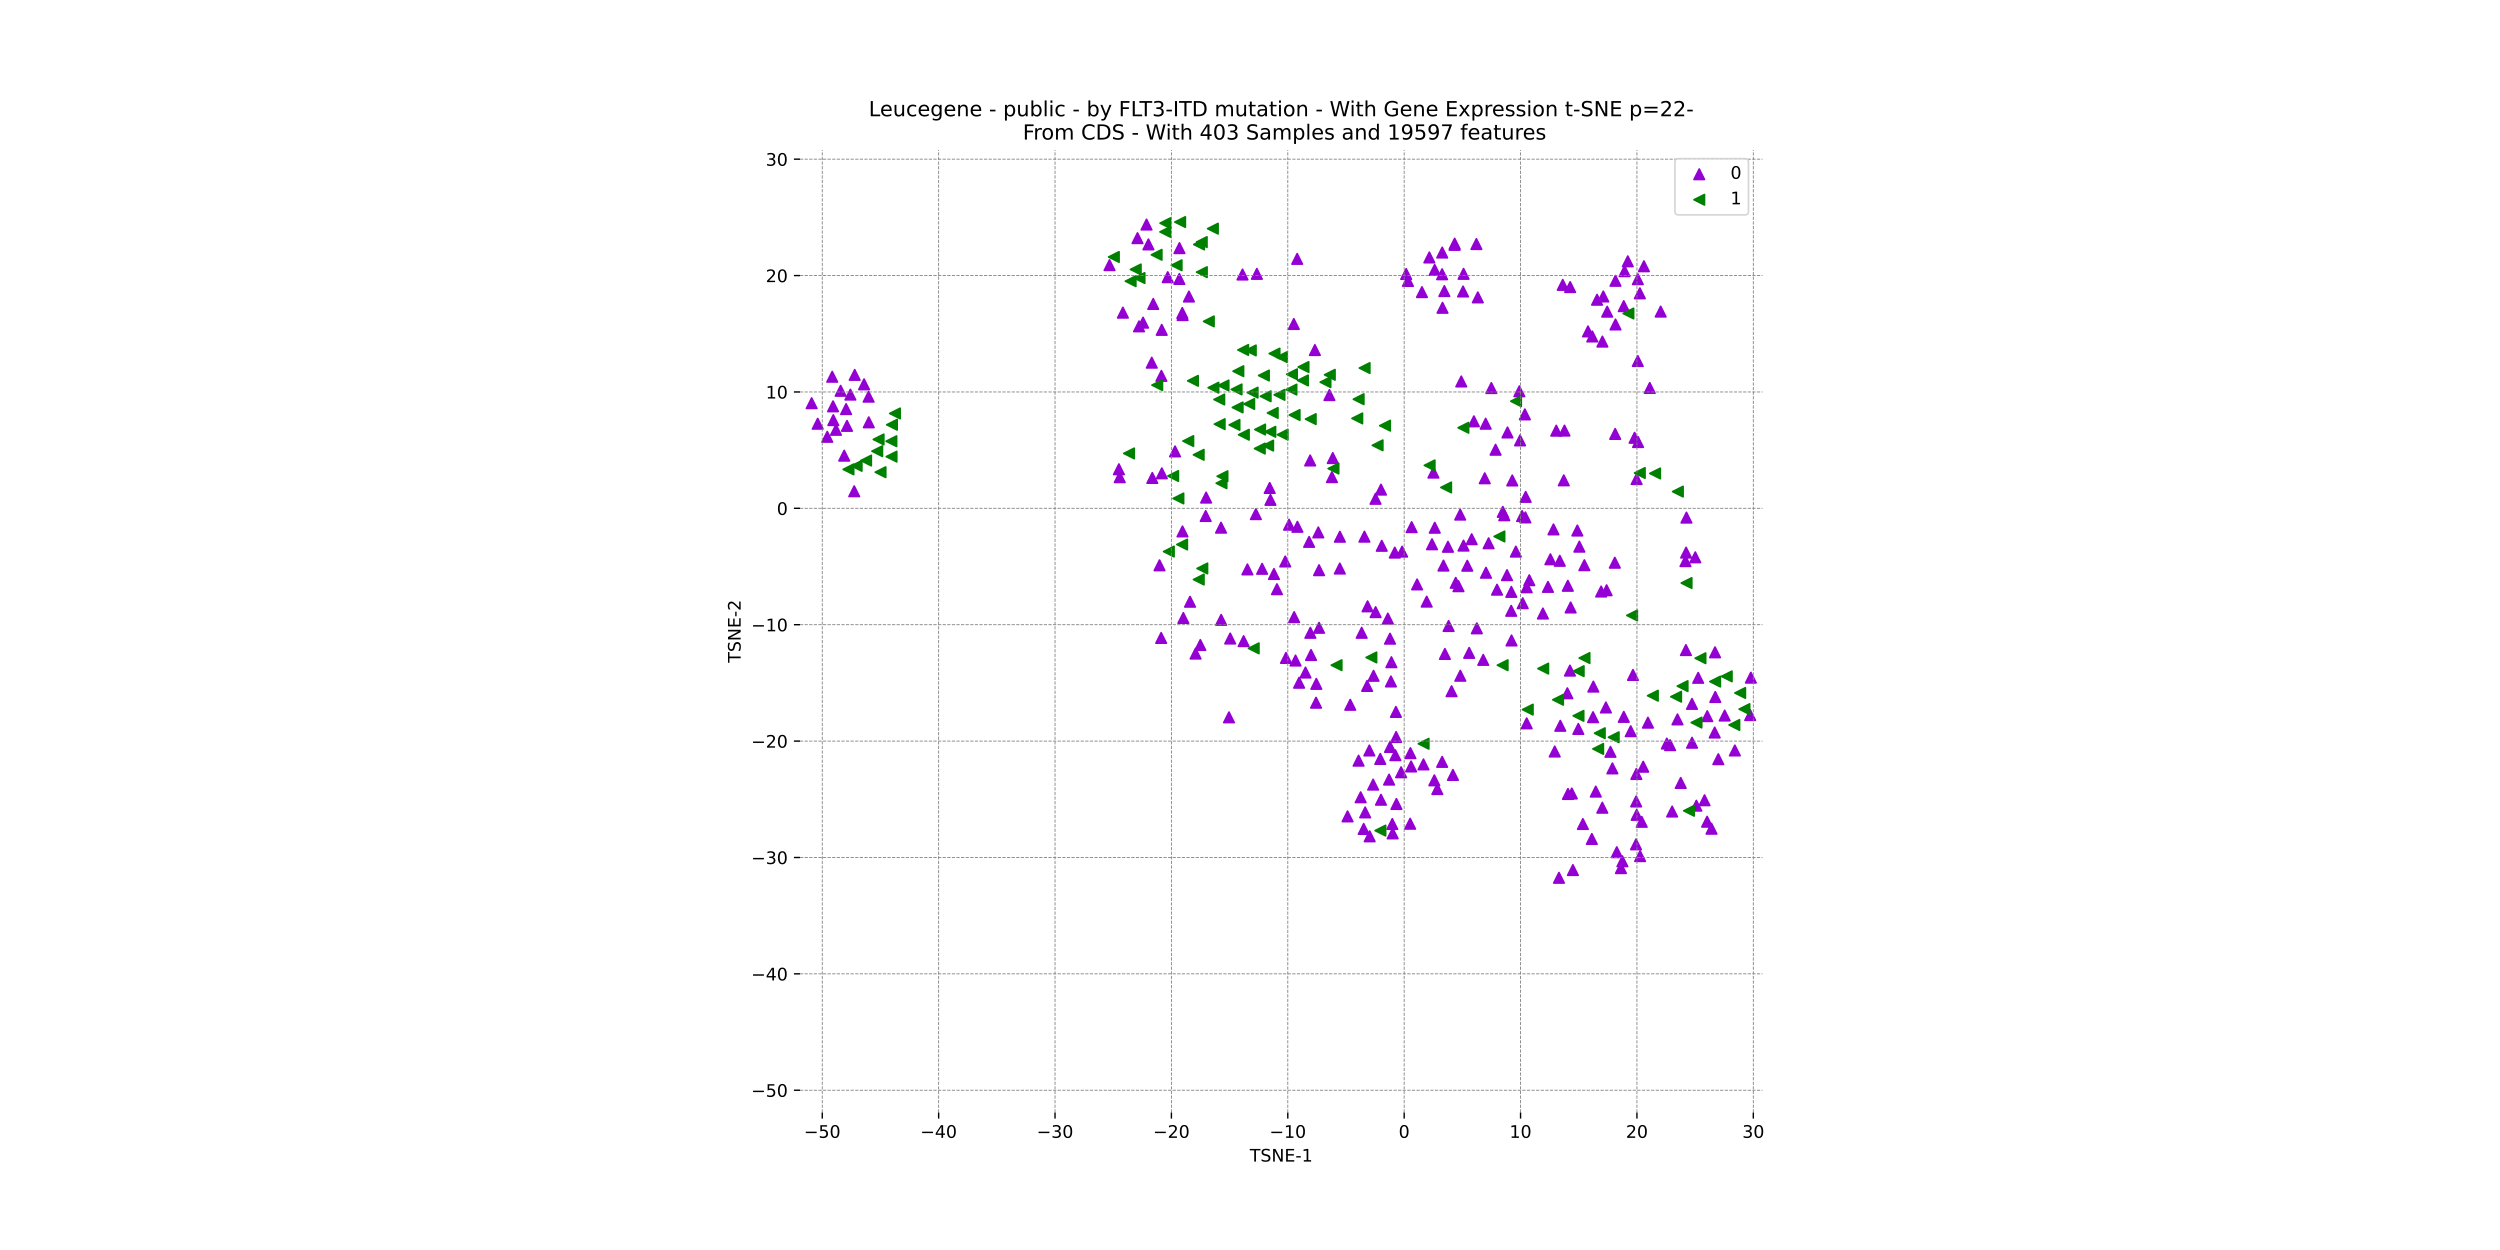 <?xml version="1.0" encoding="utf-8" standalone="no"?>
<!DOCTYPE svg PUBLIC "-//W3C//DTD SVG 1.1//EN"
  "http://www.w3.org/Graphics/SVG/1.1/DTD/svg11.dtd">
<!-- Created with matplotlib (https://matplotlib.org/) -->
<svg height="720pt" version="1.1" viewBox="0 0 1440 720" width="1440pt" xmlns="http://www.w3.org/2000/svg" xmlns:xlink="http://www.w3.org/1999/xlink">
 <defs>
  <style type="text/css">*{stroke-linecap:butt;stroke-linejoin:round;}</style>
 </defs>
 <g id="figure_1">
  <g id="patch_1">
   <path d="M 0 720 
L 1440 720 
L 1440 0 
L 0 0 
z
" style="fill:#ffffff;"/>
  </g>
  <g id="axes_1">
   <g id="PathCollection_1">
    <defs>
     <path d="M 0 -3 
L -3 3 
L 3 3 
z
" id="me6e4dd64b3" style="stroke:#9400d3;"/>
    </defs>
    <g clip-path="url(#p34f3075671)">
     <use style="fill:#9400d3;stroke:#9400d3;" x="836.888" xlink:href="#me6e4dd64b3" y="446.344"/>
     <use style="fill:#9400d3;stroke:#9400d3;" x="944.558" xlink:href="#me6e4dd64b3" y="168.935"/>
     <use style="fill:#9400d3;stroke:#9400d3;" x="914.698" xlink:href="#me6e4dd64b3" y="190.879"/>
     <use style="fill:#9400d3;stroke:#9400d3;" x="470.992" xlink:href="#me6e4dd64b3" y="244.068"/>
     <use style="fill:#9400d3;stroke:#9400d3;" x="792.352" xlink:href="#me6e4dd64b3" y="352.593"/>
     <use style="fill:#9400d3;stroke:#9400d3;" x="723.951" xlink:href="#me6e4dd64b3" y="157.74"/>
     <use style="fill:#9400d3;stroke:#9400d3;" x="934.501" xlink:href="#me6e4dd64b3" y="496.099"/>
     <use style="fill:#9400d3;stroke:#9400d3;" x="754.649" xlink:href="#me6e4dd64b3" y="265.22"/>
     <use style="fill:#9400d3;stroke:#9400d3;" x="788.93" xlink:href="#me6e4dd64b3" y="481.715"/>
     <use style="fill:#9400d3;stroke:#9400d3;" x="985.829" xlink:href="#me6e4dd64b3" y="477.341"/>
     <use style="fill:#9400d3;stroke:#9400d3;" x="945.628" xlink:href="#me6e4dd64b3" y="473.371"/>
     <use style="fill:#9400d3;stroke:#9400d3;" x="832.263" xlink:href="#me6e4dd64b3" y="376.672"/>
     <use style="fill:#9400d3;stroke:#9400d3;" x="930.506" xlink:href="#me6e4dd64b3" y="161.744"/>
     <use style="fill:#9400d3;stroke:#9400d3;" x="826.182" xlink:href="#me6e4dd64b3" y="449.459"/>
     <use style="fill:#9400d3;stroke:#9400d3;" x="747.173" xlink:href="#me6e4dd64b3" y="149.108"/>
     <use style="fill:#9400d3;stroke:#9400d3;" x="942.338" xlink:href="#me6e4dd64b3" y="486.347"/>
     <use style="fill:#9400d3;stroke:#9400d3;" x="879.368" xlink:href="#me6e4dd64b3" y="416.631"/>
     <use style="fill:#9400d3;stroke:#9400d3;" x="989.747" xlink:href="#me6e4dd64b3" y="437.29"/>
     <use style="fill:#9400d3;stroke:#9400d3;" x="663.412" xlink:href="#me6e4dd64b3" y="208.906"/>
     <use style="fill:#9400d3;stroke:#9400d3;" x="935.294" xlink:href="#me6e4dd64b3" y="412.894"/>
     <use style="fill:#9400d3;stroke:#9400d3;" x="809.955" xlink:href="#me6e4dd64b3" y="157.825"/>
     <use style="fill:#9400d3;stroke:#9400d3;" x="767.2" xlink:href="#me6e4dd64b3" y="274.812"/>
     <use style="fill:#9400d3;stroke:#9400d3;" x="904.4" xlink:href="#me6e4dd64b3" y="165.352"/>
     <use style="fill:#9400d3;stroke:#9400d3;" x="812.391" xlink:href="#me6e4dd64b3" y="433.798"/>
     <use style="fill:#9400d3;stroke:#9400d3;" x="776.192" xlink:href="#me6e4dd64b3" y="470.223"/>
     <use style="fill:#9400d3;stroke:#9400d3;" x="731.767" xlink:href="#me6e4dd64b3" y="287.909"/>
     <use style="fill:#9400d3;stroke:#9400d3;" x="905.357" xlink:href="#me6e4dd64b3" y="457.056"/>
     <use style="fill:#9400d3;stroke:#9400d3;" x="479.837" xlink:href="#me6e4dd64b3" y="234.033"/>
     <use style="fill:#9400d3;stroke:#9400d3;" x="500.317" xlink:href="#me6e4dd64b3" y="228.494"/>
     <use style="fill:#9400d3;stroke:#9400d3;" x="850.404" xlink:href="#me6e4dd64b3" y="140.57"/>
     <use style="fill:#9400d3;stroke:#9400d3;" x="911.743" xlink:href="#me6e4dd64b3" y="474.632"/>
     <use style="fill:#9400d3;stroke:#9400d3;" x="486.262" xlink:href="#me6e4dd64b3" y="262.448"/>
     <use style="fill:#9400d3;stroke:#9400d3;" x="747.308" xlink:href="#me6e4dd64b3" y="303.435"/>
     <use style="fill:#9400d3;stroke:#9400d3;" x="944.693" xlink:href="#me6e4dd64b3" y="493.115"/>
     <use style="fill:#9400d3;stroke:#9400d3;" x="479.353" xlink:href="#me6e4dd64b3" y="217.01"/>
     <use style="fill:#9400d3;stroke:#9400d3;" x="917.761" xlink:href="#me6e4dd64b3" y="395.486"/>
     <use style="fill:#9400d3;stroke:#9400d3;" x="919.896" xlink:href="#me6e4dd64b3" y="172.651"/>
     <use style="fill:#9400d3;stroke:#9400d3;" x="767.673" xlink:href="#me6e4dd64b3" y="263.836"/>
     <use style="fill:#9400d3;stroke:#9400d3;" x="939.291" xlink:href="#me6e4dd64b3" y="421.18"/>
     <use style="fill:#9400d3;stroke:#9400d3;" x="946.9" xlink:href="#me6e4dd64b3" y="153.363"/>
     <use style="fill:#9400d3;stroke:#9400d3;" x="850.656" xlink:href="#me6e4dd64b3" y="361.897"/>
     <use style="fill:#9400d3;stroke:#9400d3;" x="804.169" xlink:href="#me6e4dd64b3" y="424.525"/>
     <use style="fill:#9400d3;stroke:#9400d3;" x="903.141" xlink:href="#me6e4dd64b3" y="457.321"/>
     <use style="fill:#9400d3;stroke:#9400d3;" x="930.531" xlink:href="#me6e4dd64b3" y="186.906"/>
     <use style="fill:#9400d3;stroke:#9400d3;" x="905.992" xlink:href="#me6e4dd64b3" y="501.15"/>
     <use style="fill:#9400d3;stroke:#9400d3;" x="836.095" xlink:href="#me6e4dd64b3" y="398.144"/>
     <use style="fill:#9400d3;stroke:#9400d3;" x="943.396" xlink:href="#me6e4dd64b3" y="160.827"/>
     <use style="fill:#9400d3;stroke:#9400d3;" x="771.729" xlink:href="#me6e4dd64b3" y="327.48"/>
     <use style="fill:#9400d3;stroke:#9400d3;" x="795.036" xlink:href="#me6e4dd64b3" y="437.13"/>
     <use style="fill:#9400d3;stroke:#9400d3;" x="800.105" xlink:href="#me6e4dd64b3" y="449.038"/>
     <use style="fill:#9400d3;stroke:#9400d3;" x="848.964" xlink:href="#me6e4dd64b3" y="242.67"/>
     <use style="fill:#9400d3;stroke:#9400d3;" x="923.5" xlink:href="#me6e4dd64b3" y="170.769"/>
     <use style="fill:#9400d3;stroke:#9400d3;" x="941.516" xlink:href="#me6e4dd64b3" y="252.158"/>
     <use style="fill:#9400d3;stroke:#9400d3;" x="667.878" xlink:href="#me6e4dd64b3" y="325.61"/>
     <use style="fill:#9400d3;stroke:#9400d3;" x="827.9" xlink:href="#me6e4dd64b3" y="454.494"/>
     <use style="fill:#9400d3;stroke:#9400d3;" x="476.501" xlink:href="#me6e4dd64b3" y="251.608"/>
     <use style="fill:#9400d3;stroke:#9400d3;" x="840.082" xlink:href="#me6e4dd64b3" y="337.634"/>
     <use style="fill:#9400d3;stroke:#9400d3;" x="745.424" xlink:href="#me6e4dd64b3" y="355.459"/>
     <use style="fill:#9400d3;stroke:#9400d3;" x="942.685" xlink:href="#me6e4dd64b3" y="275.948"/>
     <use style="fill:#9400d3;stroke:#9400d3;" x="819.91" xlink:href="#me6e4dd64b3" y="440.305"/>
     <use style="fill:#9400d3;stroke:#9400d3;" x="788.747" xlink:href="#me6e4dd64b3" y="432.277"/>
     <use style="fill:#9400d3;stroke:#9400d3;" x="487.346" xlink:href="#me6e4dd64b3" y="235.624"/>
     <use style="fill:#9400d3;stroke:#9400d3;" x="977.112" xlink:href="#me6e4dd64b3" y="464.073"/>
     <use style="fill:#9400d3;stroke:#9400d3;" x="821.773" xlink:href="#me6e4dd64b3" y="346.536"/>
     <use style="fill:#9400d3;stroke:#9400d3;" x="740.293" xlink:href="#me6e4dd64b3" y="323.41"/>
     <use style="fill:#9400d3;stroke:#9400d3;" x="684.824" xlink:href="#me6e4dd64b3" y="170.79"/>
     <use style="fill:#9400d3;stroke:#9400d3;" x="489.813" xlink:href="#me6e4dd64b3" y="227.304"/>
     <use style="fill:#9400d3;stroke:#9400d3;" x="688.643" xlink:href="#me6e4dd64b3" y="376.476"/>
     <use style="fill:#9400d3;stroke:#9400d3;" x="639.082" xlink:href="#me6e4dd64b3" y="152.712"/>
     <use style="fill:#9400d3;stroke:#9400d3;" x="660.39" xlink:href="#me6e4dd64b3" y="129.343"/>
     <use style="fill:#9400d3;stroke:#9400d3;" x="831.943" xlink:href="#me6e4dd64b3" y="167.649"/>
     <use style="fill:#9400d3;stroke:#9400d3;" x="784.327" xlink:href="#me6e4dd64b3" y="364.483"/>
     <use style="fill:#9400d3;stroke:#9400d3;" x="902.802" xlink:href="#me6e4dd64b3" y="399.316"/>
     <use style="fill:#9400d3;stroke:#9400d3;" x="922.983" xlink:href="#me6e4dd64b3" y="196.744"/>
     <use style="fill:#9400d3;stroke:#9400d3;" x="830.884" xlink:href="#me6e4dd64b3" y="177.294"/>
     <use style="fill:#9400d3;stroke:#9400d3;" x="694.482" xlink:href="#me6e4dd64b3" y="297.226"/>
     <use style="fill:#9400d3;stroke:#9400d3;" x="715.69" xlink:href="#me6e4dd64b3" y="158.117"/>
     <use style="fill:#9400d3;stroke:#9400d3;" x="942.536" xlink:href="#me6e4dd64b3" y="445.814"/>
     <use style="fill:#9400d3;stroke:#9400d3;" x="834.027" xlink:href="#me6e4dd64b3" y="314.939"/>
     <use style="fill:#9400d3;stroke:#9400d3;" x="873.13" xlink:href="#me6e4dd64b3" y="317.714"/>
     <use style="fill:#9400d3;stroke:#9400d3;" x="492.025" xlink:href="#me6e4dd64b3" y="282.975"/>
     <use style="fill:#9400d3;stroke:#9400d3;" x="799.409" xlink:href="#me6e4dd64b3" y="356.318"/>
     <use style="fill:#9400d3;stroke:#9400d3;" x="981.815" xlink:href="#me6e4dd64b3" y="460.954"/>
     <use style="fill:#9400d3;stroke:#9400d3;" x="479.988" xlink:href="#me6e4dd64b3" y="242"/>
     <use style="fill:#9400d3;stroke:#9400d3;" x="862.296" xlink:href="#me6e4dd64b3" y="339.661"/>
     <use style="fill:#9400d3;stroke:#9400d3;" x="937.601" xlink:href="#me6e4dd64b3" y="150.524"/>
     <use style="fill:#9400d3;stroke:#9400d3;" x="644.489" xlink:href="#me6e4dd64b3" y="270.293"/>
     <use style="fill:#9400d3;stroke:#9400d3;" x="644.959" xlink:href="#me6e4dd64b3" y="274.855"/>
     <use style="fill:#9400d3;stroke:#9400d3;" x="870.637" xlink:href="#me6e4dd64b3" y="368.902"/>
     <use style="fill:#9400d3;stroke:#9400d3;" x="703.386" xlink:href="#me6e4dd64b3" y="357.034"/>
     <use style="fill:#9400d3;stroke:#9400d3;" x="843.014" xlink:href="#me6e4dd64b3" y="157.725"/>
     <use style="fill:#9400d3;stroke:#9400d3;" x="679.304" xlink:href="#me6e4dd64b3" y="160.677"/>
     <use style="fill:#9400d3;stroke:#9400d3;" x="855.931" xlink:href="#me6e4dd64b3" y="329.894"/>
     <use style="fill:#9400d3;stroke:#9400d3;" x="971.391" xlink:href="#me6e4dd64b3" y="298.135"/>
     <use style="fill:#9400d3;stroke:#9400d3;" x="807.034" xlink:href="#me6e4dd64b3" y="444.82"/>
     <use style="fill:#9400d3;stroke:#9400d3;" x="949.215" xlink:href="#me6e4dd64b3" y="416.242"/>
     <use style="fill:#9400d3;stroke:#9400d3;" x="484.205" xlink:href="#me6e4dd64b3" y="225.085"/>
     <use style="fill:#9400d3;stroke:#9400d3;" x="927.628" xlink:href="#me6e4dd64b3" y="433.046"/>
     <use style="fill:#9400d3;stroke:#9400d3;" x="919.165" xlink:href="#me6e4dd64b3" y="455.955"/>
     <use style="fill:#9400d3;stroke:#9400d3;" x="922.253" xlink:href="#me6e4dd64b3" y="340.722"/>
     <use style="fill:#9400d3;stroke:#9400d3;" x="916.894" xlink:href="#me6e4dd64b3" y="483.234"/>
     <use style="fill:#9400d3;stroke:#9400d3;" x="759.768" xlink:href="#me6e4dd64b3" y="361.596"/>
     <use style="fill:#9400d3;stroke:#9400d3;" x="917.163" xlink:href="#me6e4dd64b3" y="193.798"/>
     <use style="fill:#9400d3;stroke:#9400d3;" x="830.652" xlink:href="#me6e4dd64b3" y="157.961"/>
     <use style="fill:#9400d3;stroke:#9400d3;" x="663.727" xlink:href="#me6e4dd64b3" y="275.298"/>
     <use style="fill:#9400d3;stroke:#9400d3;" x="804.043" xlink:href="#me6e4dd64b3" y="410.059"/>
     <use style="fill:#9400d3;stroke:#9400d3;" x="859.016" xlink:href="#me6e4dd64b3" y="223.509"/>
     <use style="fill:#9400d3;stroke:#9400d3;" x="785.484" xlink:href="#me6e4dd64b3" y="477.463"/>
     <use style="fill:#9400d3;stroke:#9400d3;" x="812.788" xlink:href="#me6e4dd64b3" y="441.461"/>
     <use style="fill:#9400d3;stroke:#9400d3;" x="898.426" xlink:href="#me6e4dd64b3" y="323.006"/>
     <use style="fill:#9400d3;stroke:#9400d3;" x="896.41" xlink:href="#me6e4dd64b3" y="248.061"/>
     <use style="fill:#9400d3;stroke:#9400d3;" x="842.718" xlink:href="#me6e4dd64b3" y="167.891"/>
     <use style="fill:#9400d3;stroke:#9400d3;" x="742.493" xlink:href="#me6e4dd64b3" y="302.239"/>
     <use style="fill:#9400d3;stroke:#9400d3;" x="878.611" xlink:href="#me6e4dd64b3" y="298.029"/>
     <use style="fill:#9400d3;stroke:#9400d3;" x="933.656" xlink:href="#me6e4dd64b3" y="500.024"/>
     <use style="fill:#9400d3;stroke:#9400d3;" x="824.835" xlink:href="#me6e4dd64b3" y="313.474"/>
     <use style="fill:#9400d3;stroke:#9400d3;" x="868.027" xlink:href="#me6e4dd64b3" y="331.281"/>
     <use style="fill:#9400d3;stroke:#9400d3;" x="691.394" xlink:href="#me6e4dd64b3" y="371.513"/>
     <use style="fill:#9400d3;stroke:#9400d3;" x="900.136" xlink:href="#me6e4dd64b3" y="164.079"/>
     <use style="fill:#9400d3;stroke:#9400d3;" x="999.274" xlink:href="#me6e4dd64b3" y="432.262"/>
     <use style="fill:#9400d3;stroke:#9400d3;" x="826.371" xlink:href="#me6e4dd64b3" y="155.434"/>
     <use style="fill:#9400d3;stroke:#9400d3;" x="800.643" xlink:href="#me6e4dd64b3" y="367.876"/>
     <use style="fill:#9400d3;stroke:#9400d3;" x="497.698" xlink:href="#me6e4dd64b3" y="221.355"/>
     <use style="fill:#9400d3;stroke:#9400d3;" x="792.306" xlink:href="#me6e4dd64b3" y="287.317"/>
     <use style="fill:#9400d3;stroke:#9400d3;" x="855.743" xlink:href="#me6e4dd64b3" y="244.059"/>
     <use style="fill:#9400d3;stroke:#9400d3;" x="888.707" xlink:href="#me6e4dd64b3" y="353.375"/>
     <use style="fill:#9400d3;stroke:#9400d3;" x="745.237" xlink:href="#me6e4dd64b3" y="186.616"/>
     <use style="fill:#9400d3;stroke:#9400d3;" x="726.975" xlink:href="#me6e4dd64b3" y="327.624"/>
     <use style="fill:#9400d3;stroke:#9400d3;" x="960.09" xlink:href="#me6e4dd64b3" y="428.282"/>
     <use style="fill:#9400d3;stroke:#9400d3;" x="668.828" xlink:href="#me6e4dd64b3" y="367.461"/>
     <use style="fill:#9400d3;stroke:#9400d3;" x="802.182" xlink:href="#me6e4dd64b3" y="480.026"/>
     <use style="fill:#9400d3;stroke:#9400d3;" x="917.597" xlink:href="#me6e4dd64b3" y="413.084"/>
     <use style="fill:#9400d3;stroke:#9400d3;" x="790.93" xlink:href="#me6e4dd64b3" y="451.938"/>
     <use style="fill:#9400d3;stroke:#9400d3;" x="723.379" xlink:href="#me6e4dd64b3" y="296.146"/>
     <use style="fill:#9400d3;stroke:#9400d3;" x="930.334" xlink:href="#me6e4dd64b3" y="249.933"/>
     <use style="fill:#9400d3;stroke:#9400d3;" x="871.066" xlink:href="#me6e4dd64b3" y="276.736"/>
     <use style="fill:#9400d3;stroke:#9400d3;" x="777.741" xlink:href="#me6e4dd64b3" y="405.943"/>
     <use style="fill:#9400d3;stroke:#9400d3;" x="909.709" xlink:href="#me6e4dd64b3" y="314.875"/>
     <use style="fill:#9400d3;stroke:#9400d3;" x="875.144" xlink:href="#me6e4dd64b3" y="225.379"/>
     <use style="fill:#9400d3;stroke:#9400d3;" x="754.04" xlink:href="#me6e4dd64b3" y="312.128"/>
     <use style="fill:#9400d3;stroke:#9400d3;" x="895.515" xlink:href="#me6e4dd64b3" y="432.862"/>
     <use style="fill:#9400d3;stroke:#9400d3;" x="783.733" xlink:href="#me6e4dd64b3" y="459.223"/>
     <use style="fill:#9400d3;stroke:#9400d3;" x="861.448" xlink:href="#me6e4dd64b3" y="259.043"/>
     <use style="fill:#9400d3;stroke:#9400d3;" x="795.434" xlink:href="#me6e4dd64b3" y="460.637"/>
     <use style="fill:#9400d3;stroke:#9400d3;" x="935.281" xlink:href="#me6e4dd64b3" y="176.336"/>
     <use style="fill:#9400d3;stroke:#9400d3;" x="903.068" xlink:href="#me6e4dd64b3" y="337.4"/>
     <use style="fill:#9400d3;stroke:#9400d3;" x="875.556" xlink:href="#me6e4dd64b3" y="253.653"/>
     <use style="fill:#9400d3;stroke:#9400d3;" x="877.074" xlink:href="#me6e4dd64b3" y="347.453"/>
     <use style="fill:#9400d3;stroke:#9400d3;" x="993.422" xlink:href="#me6e4dd64b3" y="412.156"/>
     <use style="fill:#9400d3;stroke:#9400d3;" x="1008.109" xlink:href="#me6e4dd64b3" y="411.877"/>
     <use style="fill:#9400d3;stroke:#9400d3;" x="925.742" xlink:href="#me6e4dd64b3" y="179.518"/>
     <use style="fill:#9400d3;stroke:#9400d3;" x="846.233" xlink:href="#me6e4dd64b3" y="376.043"/>
     <use style="fill:#9400d3;stroke:#9400d3;" x="810.968" xlink:href="#me6e4dd64b3" y="161.798"/>
     <use style="fill:#9400d3;stroke:#9400d3;" x="481.528" xlink:href="#me6e4dd64b3" y="247.579"/>
     <use style="fill:#9400d3;stroke:#9400d3;" x="976.478" xlink:href="#me6e4dd64b3" y="321.007"/>
     <use style="fill:#9400d3;stroke:#9400d3;" x="878.785" xlink:href="#me6e4dd64b3" y="286.203"/>
     <use style="fill:#9400d3;stroke:#9400d3;" x="942.723" xlink:href="#me6e4dd64b3" y="469.348"/>
     <use style="fill:#9400d3;stroke:#9400d3;" x="901.136" xlink:href="#me6e4dd64b3" y="248.015"/>
     <use style="fill:#9400d3;stroke:#9400d3;" x="909.118" xlink:href="#me6e4dd64b3" y="419.851"/>
     <use style="fill:#9400d3;stroke:#9400d3;" x="731.345" xlink:href="#me6e4dd64b3" y="281.06"/>
     <use style="fill:#9400d3;stroke:#9400d3;" x="735.531" xlink:href="#me6e4dd64b3" y="339.373"/>
     <use style="fill:#9400d3;stroke:#9400d3;" x="943.367" xlink:href="#me6e4dd64b3" y="207.939"/>
     <use style="fill:#9400d3;stroke:#9400d3;" x="830.678" xlink:href="#me6e4dd64b3" y="438.825"/>
     <use style="fill:#9400d3;stroke:#9400d3;" x="931.278" xlink:href="#me6e4dd64b3" y="490.867"/>
     <use style="fill:#9400d3;stroke:#9400d3;" x="681.11" xlink:href="#me6e4dd64b3" y="306.099"/>
     <use style="fill:#9400d3;stroke:#9400d3;" x="487.867" xlink:href="#me6e4dd64b3" y="245.285"/>
     <use style="fill:#9400d3;stroke:#9400d3;" x="813.099" xlink:href="#me6e4dd64b3" y="303.634"/>
     <use style="fill:#9400d3;stroke:#9400d3;" x="676.816" xlink:href="#me6e4dd64b3" y="259.993"/>
     <use style="fill:#9400d3;stroke:#9400d3;" x="868.313" xlink:href="#me6e4dd64b3" y="249.089"/>
     <use style="fill:#9400d3;stroke:#9400d3;" x="680.994" xlink:href="#me6e4dd64b3" y="180.278"/>
     <use style="fill:#9400d3;stroke:#9400d3;" x="795.89" xlink:href="#me6e4dd64b3" y="314.367"/>
     <use style="fill:#9400d3;stroke:#9400d3;" x="943.528" xlink:href="#me6e4dd64b3" y="254.612"/>
     <use style="fill:#9400d3;stroke:#9400d3;" x="656.085" xlink:href="#me6e4dd64b3" y="187.968"/>
     <use style="fill:#9400d3;stroke:#9400d3;" x="708.589" xlink:href="#me6e4dd64b3" y="367.782"/>
     <use style="fill:#9400d3;stroke:#9400d3;" x="646.783" xlink:href="#me6e4dd64b3" y="180.083"/>
     <use style="fill:#9400d3;stroke:#9400d3;" x="782.535" xlink:href="#me6e4dd64b3" y="438.143"/>
     <use style="fill:#9400d3;stroke:#9400d3;" x="669.215" xlink:href="#me6e4dd64b3" y="272.645"/>
     <use style="fill:#9400d3;stroke:#9400d3;" x="823.292" xlink:href="#me6e4dd64b3" y="148.282"/>
     <use style="fill:#9400d3;stroke:#9400d3;" x="956.552" xlink:href="#me6e4dd64b3" y="179.469"/>
     <use style="fill:#9400d3;stroke:#9400d3;" x="795.434" xlink:href="#me6e4dd64b3" y="282.014"/>
     <use style="fill:#9400d3;stroke:#9400d3;" x="800.654" xlink:href="#me6e4dd64b3" y="430.225"/>
     <use style="fill:#9400d3;stroke:#9400d3;" x="922.926" xlink:href="#me6e4dd64b3" y="465.232"/>
     <use style="fill:#9400d3;stroke:#9400d3;" x="870.445" xlink:href="#me6e4dd64b3" y="351.831"/>
     <use style="fill:#9400d3;stroke:#9400d3;" x="946.49" xlink:href="#me6e4dd64b3" y="441.619"/>
     <use style="fill:#9400d3;stroke:#9400d3;" x="771.77" xlink:href="#me6e4dd64b3" y="309.148"/>
     <use style="fill:#9400d3;stroke:#9400d3;" x="757.368" xlink:href="#me6e4dd64b3" y="201.625"/>
     <use style="fill:#9400d3;stroke:#9400d3;" x="845.155" xlink:href="#me6e4dd64b3" y="325.843"/>
     <use style="fill:#9400d3;stroke:#9400d3;" x="718.508" xlink:href="#me6e4dd64b3" y="327.972"/>
     <use style="fill:#9400d3;stroke:#9400d3;" x="978.149" xlink:href="#me6e4dd64b3" y="390.427"/>
     <use style="fill:#9400d3;stroke:#9400d3;" x="891.633" xlink:href="#me6e4dd64b3" y="338.038"/>
     <use style="fill:#9400d3;stroke:#9400d3;" x="987.855" xlink:href="#me6e4dd64b3" y="375.722"/>
     <use style="fill:#9400d3;stroke:#9400d3;" x="500.424" xlink:href="#me6e4dd64b3" y="243.248"/>
     <use style="fill:#9400d3;stroke:#9400d3;" x="908.545" xlink:href="#me6e4dd64b3" y="305.571"/>
     <use style="fill:#9400d3;stroke:#9400d3;" x="661.495" xlink:href="#me6e4dd64b3" y="140.752"/>
     <use style="fill:#9400d3;stroke:#9400d3;" x="841.067" xlink:href="#me6e4dd64b3" y="296.423"/>
     <use style="fill:#9400d3;stroke:#9400d3;" x="834.397" xlink:href="#me6e4dd64b3" y="360.567"/>
     <use style="fill:#9400d3;stroke:#9400d3;" x="898.732" xlink:href="#me6e4dd64b3" y="418.047"/>
     <use style="fill:#9400d3;stroke:#9400d3;" x="758.202" xlink:href="#me6e4dd64b3" y="393.896"/>
     <use style="fill:#9400d3;stroke:#9400d3;" x="1008.496" xlink:href="#me6e4dd64b3" y="390.318"/>
     <use style="fill:#9400d3;stroke:#9400d3;" x="804.346" xlink:href="#me6e4dd64b3" y="463.081"/>
     <use style="fill:#9400d3;stroke:#9400d3;" x="801.172" xlink:href="#me6e4dd64b3" y="392.5"/>
     <use style="fill:#9400d3;stroke:#9400d3;" x="669.161" xlink:href="#me6e4dd64b3" y="189.982"/>
     <use style="fill:#9400d3;stroke:#9400d3;" x="894.8" xlink:href="#me6e4dd64b3" y="304.932"/>
     <use style="fill:#9400d3;stroke:#9400d3;" x="668.97" xlink:href="#me6e4dd64b3" y="216.496"/>
     <use style="fill:#9400d3;stroke:#9400d3;" x="970.833" xlink:href="#me6e4dd64b3" y="323.2"/>
     <use style="fill:#9400d3;stroke:#9400d3;" x="912.59" xlink:href="#me6e4dd64b3" y="325.538"/>
     <use style="fill:#9400d3;stroke:#9400d3;" x="983.299" xlink:href="#me6e4dd64b3" y="473.297"/>
     <use style="fill:#9400d3;stroke:#9400d3;" x="841.69" xlink:href="#me6e4dd64b3" y="219.723"/>
     <use style="fill:#9400d3;stroke:#9400d3;" x="897.963" xlink:href="#me6e4dd64b3" y="505.602"/>
     <use style="fill:#9400d3;stroke:#9400d3;" x="983.381" xlink:href="#me6e4dd64b3" y="412.499"/>
     <use style="fill:#9400d3;stroke:#9400d3;" x="787.709" xlink:href="#me6e4dd64b3" y="349.237"/>
     <use style="fill:#9400d3;stroke:#9400d3;" x="816.247" xlink:href="#me6e4dd64b3" y="336.627"/>
     <use style="fill:#9400d3;stroke:#9400d3;" x="758.048" xlink:href="#me6e4dd64b3" y="404.751"/>
     <use style="fill:#9400d3;stroke:#9400d3;" x="694.725" xlink:href="#me6e4dd64b3" y="286.602"/>
     <use style="fill:#9400d3;stroke:#9400d3;" x="904.291" xlink:href="#me6e4dd64b3" y="386.249"/>
     <use style="fill:#9400d3;stroke:#9400d3;" x="878.31" xlink:href="#me6e4dd64b3" y="238.674"/>
     <use style="fill:#9400d3;stroke:#9400d3;" x="880.876" xlink:href="#me6e4dd64b3" y="334.201"/>
     <use style="fill:#9400d3;stroke:#9400d3;" x="786.337" xlink:href="#me6e4dd64b3" y="467.944"/>
     <use style="fill:#9400d3;stroke:#9400d3;" x="831.425" xlink:href="#me6e4dd64b3" y="325.766"/>
     <use style="fill:#9400d3;stroke:#9400d3;" x="830.71" xlink:href="#me6e4dd64b3" y="145.467"/>
     <use style="fill:#9400d3;stroke:#9400d3;" x="787.448" xlink:href="#me6e4dd64b3" y="395.082"/>
     <use style="fill:#9400d3;stroke:#9400d3;" x="801.445" xlink:href="#me6e4dd64b3" y="381.425"/>
     <use style="fill:#9400d3;stroke:#9400d3;" x="971.092" xlink:href="#me6e4dd64b3" y="374.449"/>
     <use style="fill:#9400d3;stroke:#9400d3;" x="791.155" xlink:href="#me6e4dd64b3" y="389.261"/>
     <use style="fill:#9400d3;stroke:#9400d3;" x="801.96" xlink:href="#me6e4dd64b3" y="474.62"/>
     <use style="fill:#9400d3;stroke:#9400d3;" x="467.504" xlink:href="#me6e4dd64b3" y="232.248"/>
     <use style="fill:#9400d3;stroke:#9400d3;" x="807.623" xlink:href="#me6e4dd64b3" y="317.726"/>
     <use style="fill:#9400d3;stroke:#9400d3;" x="924.996" xlink:href="#me6e4dd64b3" y="407.5"/>
     <use style="fill:#9400d3;stroke:#9400d3;" x="854.346" xlink:href="#me6e4dd64b3" y="380.084"/>
     <use style="fill:#9400d3;stroke:#9400d3;" x="754.775" xlink:href="#me6e4dd64b3" y="364.491"/>
     <use style="fill:#9400d3;stroke:#9400d3;" x="904.69" xlink:href="#me6e4dd64b3" y="349.893"/>
     <use style="fill:#9400d3;stroke:#9400d3;" x="655.199" xlink:href="#me6e4dd64b3" y="137.171"/>
     <use style="fill:#9400d3;stroke:#9400d3;" x="942.428" xlink:href="#me6e4dd64b3" y="461.623"/>
     <use style="fill:#9400d3;stroke:#9400d3;" x="703.312" xlink:href="#me6e4dd64b3" y="303.936"/>
     <use style="fill:#9400d3;stroke:#9400d3;" x="893.027" xlink:href="#me6e4dd64b3" y="322.148"/>
     <use style="fill:#9400d3;stroke:#9400d3;" x="681.183" xlink:href="#me6e4dd64b3" y="181.454"/>
     <use style="fill:#9400d3;stroke:#9400d3;" x="785.903" xlink:href="#me6e4dd64b3" y="309.102"/>
     <use style="fill:#9400d3;stroke:#9400d3;" x="935.752" xlink:href="#me6e4dd64b3" y="156.192"/>
     <use style="fill:#9400d3;stroke:#9400d3;" x="974.624" xlink:href="#me6e4dd64b3" y="427.801"/>
     <use style="fill:#9400d3;stroke:#9400d3;" x="658.402" xlink:href="#me6e4dd64b3" y="185.844"/>
     <use style="fill:#9400d3;stroke:#9400d3;" x="740.725" xlink:href="#me6e4dd64b3" y="378.946"/>
     <use style="fill:#9400d3;stroke:#9400d3;" x="748.292" xlink:href="#me6e4dd64b3" y="393.239"/>
     <use style="fill:#9400d3;stroke:#9400d3;" x="492.305" xlink:href="#me6e4dd64b3" y="215.932"/>
     <use style="fill:#9400d3;stroke:#9400d3;" x="765.751" xlink:href="#me6e4dd64b3" y="227.548"/>
     <use style="fill:#9400d3;stroke:#9400d3;" x="826.425" xlink:href="#me6e4dd64b3" y="303.957"/>
     <use style="fill:#9400d3;stroke:#9400d3;" x="987.666" xlink:href="#me6e4dd64b3" y="421.941"/>
     <use style="fill:#9400d3;stroke:#9400d3;" x="930.136" xlink:href="#me6e4dd64b3" y="324.114"/>
     <use style="fill:#9400d3;stroke:#9400d3;" x="925.404" xlink:href="#me6e4dd64b3" y="339.99"/>
     <use style="fill:#9400d3;stroke:#9400d3;" x="664.259" xlink:href="#me6e4dd64b3" y="175.072"/>
     <use style="fill:#9400d3;stroke:#9400d3;" x="685.462" xlink:href="#me6e4dd64b3" y="346.59"/>
     <use style="fill:#9400d3;stroke:#9400d3;" x="857.443" xlink:href="#me6e4dd64b3" y="312.918"/>
     <use style="fill:#9400d3;stroke:#9400d3;" x="837.889" xlink:href="#me6e4dd64b3" y="140.344"/>
     <use style="fill:#9400d3;stroke:#9400d3;" x="825.651" xlink:href="#me6e4dd64b3" y="272.218"/>
     <use style="fill:#9400d3;stroke:#9400d3;" x="841.145" xlink:href="#me6e4dd64b3" y="389.23"/>
     <use style="fill:#9400d3;stroke:#9400d3;" x="974.58" xlink:href="#me6e4dd64b3" y="405.43"/>
     <use style="fill:#9400d3;stroke:#9400d3;" x="879.38" xlink:href="#me6e4dd64b3" y="338.245"/>
     <use style="fill:#9400d3;stroke:#9400d3;" x="876.724" xlink:href="#me6e4dd64b3" y="297.261"/>
     <use style="fill:#9400d3;stroke:#9400d3;" x="837.845" xlink:href="#me6e4dd64b3" y="141.052"/>
     <use style="fill:#9400d3;stroke:#9400d3;" x="971.204" xlink:href="#me6e4dd64b3" y="318.31"/>
     <use style="fill:#9400d3;stroke:#9400d3;" x="865.607" xlink:href="#me6e4dd64b3" y="294.815"/>
     <use style="fill:#9400d3;stroke:#9400d3;" x="812.247" xlink:href="#me6e4dd64b3" y="474.466"/>
     <use style="fill:#9400d3;stroke:#9400d3;" x="803.731" xlink:href="#me6e4dd64b3" y="435.006"/>
     <use style="fill:#9400d3;stroke:#9400d3;" x="819.046" xlink:href="#me6e4dd64b3" y="168.252"/>
     <use style="fill:#9400d3;stroke:#9400d3;" x="966.226" xlink:href="#me6e4dd64b3" y="414.373"/>
     <use style="fill:#9400d3;stroke:#9400d3;" x="851.223" xlink:href="#me6e4dd64b3" y="171.279"/>
     <use style="fill:#9400d3;stroke:#9400d3;" x="746.222" xlink:href="#me6e4dd64b3" y="380.458"/>
     <use style="fill:#9400d3;stroke:#9400d3;" x="963.154" xlink:href="#me6e4dd64b3" y="467.446"/>
     <use style="fill:#9400d3;stroke:#9400d3;" x="855.213" xlink:href="#me6e4dd64b3" y="275.49"/>
     <use style="fill:#9400d3;stroke:#9400d3;" x="759.773" xlink:href="#me6e4dd64b3" y="328.432"/>
     <use style="fill:#9400d3;stroke:#9400d3;" x="716.328" xlink:href="#me6e4dd64b3" y="369.291"/>
     <use style="fill:#9400d3;stroke:#9400d3;" x="733.797" xlink:href="#me6e4dd64b3" y="330.628"/>
     <use style="fill:#9400d3;stroke:#9400d3;" x="672.604" xlink:href="#me6e4dd64b3" y="159.647"/>
     <use style="fill:#9400d3;stroke:#9400d3;" x="842.987" xlink:href="#me6e4dd64b3" y="314.253"/>
     <use style="fill:#9400d3;stroke:#9400d3;" x="755.155" xlink:href="#me6e4dd64b3" y="377.274"/>
     <use style="fill:#9400d3;stroke:#9400d3;" x="803.399" xlink:href="#me6e4dd64b3" y="318.3"/>
     <use style="fill:#9400d3;stroke:#9400d3;" x="751.964" xlink:href="#me6e4dd64b3" y="387.38"/>
     <use style="fill:#9400d3;stroke:#9400d3;" x="940.597" xlink:href="#me6e4dd64b3" y="388.768"/>
     <use style="fill:#9400d3;stroke:#9400d3;" x="968.092" xlink:href="#me6e4dd64b3" y="450.965"/>
     <use style="fill:#9400d3;stroke:#9400d3;" x="866.459" xlink:href="#me6e4dd64b3" y="296.771"/>
     <use style="fill:#9400d3;stroke:#9400d3;" x="961.983" xlink:href="#me6e4dd64b3" y="429.197"/>
     <use style="fill:#9400d3;stroke:#9400d3;" x="707.897" xlink:href="#me6e4dd64b3" y="413.185"/>
     <use style="fill:#9400d3;stroke:#9400d3;" x="988.004" xlink:href="#me6e4dd64b3" y="401.448"/>
     <use style="fill:#9400d3;stroke:#9400d3;" x="847.682" xlink:href="#me6e4dd64b3" y="310.583"/>
     <use style="fill:#9400d3;stroke:#9400d3;" x="900.742" xlink:href="#me6e4dd64b3" y="276.683"/>
     <use style="fill:#9400d3;stroke:#9400d3;" x="838.507" xlink:href="#me6e4dd64b3" y="335.706"/>
     <use style="fill:#9400d3;stroke:#9400d3;" x="681.604" xlink:href="#me6e4dd64b3" y="355.968"/>
     <use style="fill:#9400d3;stroke:#9400d3;" x="870.521" xlink:href="#me6e4dd64b3" y="340.904"/>
     <use style="fill:#9400d3;stroke:#9400d3;" x="928.737" xlink:href="#me6e4dd64b3" y="442.584"/>
     <use style="fill:#9400d3;stroke:#9400d3;" x="950.249" xlink:href="#me6e4dd64b3" y="223.461"/>
     <use style="fill:#9400d3;stroke:#9400d3;" x="759.339" xlink:href="#me6e4dd64b3" y="306.66"/>
     <use style="fill:#9400d3;stroke:#9400d3;" x="679.369" xlink:href="#me6e4dd64b3" y="142.917"/>
    </g>
   </g>
   <g id="PathCollection_2">
    <defs>
     <path d="M -3 -0 
L 3 3 
L 3 -3 
z
" id="m9eb73502d5" style="stroke:#008000;"/>
    </defs>
    <g clip-path="url(#p34f3075671)">
     <use style="fill:#008000;stroke:#008000;" x="507.17" xlink:href="#m9eb73502d5" y="271.989"/>
     <use style="fill:#008000;stroke:#008000;" x="782.563" xlink:href="#m9eb73502d5" y="229.943"/>
     <use style="fill:#008000;stroke:#008000;" x="690.472" xlink:href="#m9eb73502d5" y="333.81"/>
     <use style="fill:#008000;stroke:#008000;" x="733.081" xlink:href="#m9eb73502d5" y="237.855"/>
     <use style="fill:#008000;stroke:#008000;" x="944.515" xlink:href="#m9eb73502d5" y="272.441"/>
     <use style="fill:#008000;stroke:#008000;" x="781.77" xlink:href="#m9eb73502d5" y="241"/>
     <use style="fill:#008000;stroke:#008000;" x="513.509" xlink:href="#m9eb73502d5" y="263.018"/>
     <use style="fill:#008000;stroke:#008000;" x="768.063" xlink:href="#m9eb73502d5" y="269.896"/>
     <use style="fill:#008000;stroke:#008000;" x="953.32" xlink:href="#m9eb73502d5" y="272.7"/>
     <use style="fill:#008000;stroke:#008000;" x="940.084" xlink:href="#m9eb73502d5" y="354.484"/>
     <use style="fill:#008000;stroke:#008000;" x="725.809" xlink:href="#m9eb73502d5" y="247.404"/>
     <use style="fill:#008000;stroke:#008000;" x="842.905" xlink:href="#m9eb73502d5" y="246.383"/>
     <use style="fill:#008000;stroke:#008000;" x="505.272" xlink:href="#m9eb73502d5" y="259.88"/>
     <use style="fill:#008000;stroke:#008000;" x="937.946" xlink:href="#m9eb73502d5" y="180.579"/>
     <use style="fill:#008000;stroke:#008000;" x="819.986" xlink:href="#m9eb73502d5" y="428.397"/>
     <use style="fill:#008000;stroke:#008000;" x="690.435" xlink:href="#m9eb73502d5" y="261.965"/>
     <use style="fill:#008000;stroke:#008000;" x="879.975" xlink:href="#m9eb73502d5" y="408.731"/>
     <use style="fill:#008000;stroke:#008000;" x="719.537" xlink:href="#m9eb73502d5" y="232.682"/>
     <use style="fill:#008000;stroke:#008000;" x="498.852" xlink:href="#m9eb73502d5" y="265.271"/>
     <use style="fill:#008000;stroke:#008000;" x="888.876" xlink:href="#m9eb73502d5" y="385.109"/>
     <use style="fill:#008000;stroke:#008000;" x="702.522" xlink:href="#m9eb73502d5" y="244.307"/>
     <use style="fill:#008000;stroke:#008000;" x="641.568" xlink:href="#m9eb73502d5" y="148.018"/>
     <use style="fill:#008000;stroke:#008000;" x="488.71" xlink:href="#m9eb73502d5" y="270.354"/>
     <use style="fill:#008000;stroke:#008000;" x="912.655" xlink:href="#m9eb73502d5" y="379.034"/>
     <use style="fill:#008000;stroke:#008000;" x="698.915" xlink:href="#m9eb73502d5" y="223.307"/>
     <use style="fill:#008000;stroke:#008000;" x="687.123" xlink:href="#m9eb73502d5" y="219.352"/>
     <use style="fill:#008000;stroke:#008000;" x="692.252" xlink:href="#m9eb73502d5" y="156.753"/>
     <use style="fill:#008000;stroke:#008000;" x="750.473" xlink:href="#m9eb73502d5" y="219.134"/>
     <use style="fill:#008000;stroke:#008000;" x="769.854" xlink:href="#m9eb73502d5" y="383.14"/>
     <use style="fill:#008000;stroke:#008000;" x="678.738" xlink:href="#m9eb73502d5" y="287.117"/>
     <use style="fill:#008000;stroke:#008000;" x="513.429" xlink:href="#m9eb73502d5" y="254.139"/>
     <use style="fill:#008000;stroke:#008000;" x="704.73" xlink:href="#m9eb73502d5" y="222.035"/>
     <use style="fill:#008000;stroke:#008000;" x="666.553" xlink:href="#m9eb73502d5" y="221.829"/>
     <use style="fill:#008000;stroke:#008000;" x="673.236" xlink:href="#m9eb73502d5" y="317.689"/>
     <use style="fill:#008000;stroke:#008000;" x="909.31" xlink:href="#m9eb73502d5" y="386.59"/>
     <use style="fill:#008000;stroke:#008000;" x="795.092" xlink:href="#m9eb73502d5" y="478.417"/>
     <use style="fill:#008000;stroke:#008000;" x="965.429" xlink:href="#m9eb73502d5" y="401.311"/>
     <use style="fill:#008000;stroke:#008000;" x="793.489" xlink:href="#m9eb73502d5" y="256.503"/>
     <use style="fill:#008000;stroke:#008000;" x="702.28" xlink:href="#m9eb73502d5" y="230.115"/>
     <use style="fill:#008000;stroke:#008000;" x="728.998" xlink:href="#m9eb73502d5" y="228.249"/>
     <use style="fill:#008000;stroke:#008000;" x="994.598" xlink:href="#m9eb73502d5" y="389.584"/>
     <use style="fill:#008000;stroke:#008000;" x="969.149" xlink:href="#m9eb73502d5" y="395.196"/>
     <use style="fill:#008000;stroke:#008000;" x="716.444" xlink:href="#m9eb73502d5" y="250.409"/>
     <use style="fill:#008000;stroke:#008000;" x="731.701" xlink:href="#m9eb73502d5" y="248.705"/>
     <use style="fill:#008000;stroke:#008000;" x="679.748" xlink:href="#m9eb73502d5" y="127.883"/>
     <use style="fill:#008000;stroke:#008000;" x="909.192" xlink:href="#m9eb73502d5" y="412.32"/>
     <use style="fill:#008000;stroke:#008000;" x="786.005" xlink:href="#m9eb73502d5" y="211.995"/>
     <use style="fill:#008000;stroke:#008000;" x="750.8" xlink:href="#m9eb73502d5" y="211.398"/>
     <use style="fill:#008000;stroke:#008000;" x="743.851" xlink:href="#m9eb73502d5" y="224.399"/>
     <use style="fill:#008000;stroke:#008000;" x="704.12" xlink:href="#m9eb73502d5" y="274.306"/>
     <use style="fill:#008000;stroke:#008000;" x="712.255" xlink:href="#m9eb73502d5" y="224.308"/>
     <use style="fill:#008000;stroke:#008000;" x="651.229" xlink:href="#m9eb73502d5" y="161.965"/>
     <use style="fill:#008000;stroke:#008000;" x="684.428" xlink:href="#m9eb73502d5" y="254.048"/>
     <use style="fill:#008000;stroke:#008000;" x="692.198" xlink:href="#m9eb73502d5" y="139.43"/>
     <use style="fill:#008000;stroke:#008000;" x="720.443" xlink:href="#m9eb73502d5" y="201.856"/>
     <use style="fill:#008000;stroke:#008000;" x="929.486" xlink:href="#m9eb73502d5" y="424.663"/>
     <use style="fill:#008000;stroke:#008000;" x="675.729" xlink:href="#m9eb73502d5" y="274.175"/>
     <use style="fill:#008000;stroke:#008000;" x="823.449" xlink:href="#m9eb73502d5" y="268.054"/>
     <use style="fill:#008000;stroke:#008000;" x="515.488" xlink:href="#m9eb73502d5" y="238.152"/>
     <use style="fill:#008000;stroke:#008000;" x="493.414" xlink:href="#m9eb73502d5" y="268.335"/>
     <use style="fill:#008000;stroke:#008000;" x="971.44" xlink:href="#m9eb73502d5" y="335.829"/>
     <use style="fill:#008000;stroke:#008000;" x="736.959" xlink:href="#m9eb73502d5" y="227.437"/>
     <use style="fill:#008000;stroke:#008000;" x="763.455" xlink:href="#m9eb73502d5" y="220.126"/>
     <use style="fill:#008000;stroke:#008000;" x="727.993" xlink:href="#m9eb73502d5" y="216.29"/>
     <use style="fill:#008000;stroke:#008000;" x="656.345" xlink:href="#m9eb73502d5" y="160.152"/>
     <use style="fill:#008000;stroke:#008000;" x="680.892" xlink:href="#m9eb73502d5" y="313.636"/>
     <use style="fill:#008000;stroke:#008000;" x="789.895" xlink:href="#m9eb73502d5" y="378.693"/>
     <use style="fill:#008000;stroke:#008000;" x="506.055" xlink:href="#m9eb73502d5" y="253.115"/>
     <use style="fill:#008000;stroke:#008000;" x="966.441" xlink:href="#m9eb73502d5" y="283.157"/>
     <use style="fill:#008000;stroke:#008000;" x="712.859" xlink:href="#m9eb73502d5" y="234.685"/>
     <use style="fill:#008000;stroke:#008000;" x="650.313" xlink:href="#m9eb73502d5" y="261.172"/>
     <use style="fill:#008000;stroke:#008000;" x="897.44" xlink:href="#m9eb73502d5" y="403.071"/>
     <use style="fill:#008000;stroke:#008000;" x="952.027" xlink:href="#m9eb73502d5" y="400.717"/>
     <use style="fill:#008000;stroke:#008000;" x="745.677" xlink:href="#m9eb73502d5" y="239.041"/>
     <use style="fill:#008000;stroke:#008000;" x="832.955" xlink:href="#m9eb73502d5" y="280.768"/>
     <use style="fill:#008000;stroke:#008000;" x="703.558" xlink:href="#m9eb73502d5" y="278.331"/>
     <use style="fill:#008000;stroke:#008000;" x="738.371" xlink:href="#m9eb73502d5" y="205.69"/>
     <use style="fill:#008000;stroke:#008000;" x="696.271" xlink:href="#m9eb73502d5" y="185.126"/>
     <use style="fill:#008000;stroke:#008000;" x="713.267" xlink:href="#m9eb73502d5" y="213.807"/>
     <use style="fill:#008000;stroke:#008000;" x="865.503" xlink:href="#m9eb73502d5" y="383.152"/>
     <use style="fill:#008000;stroke:#008000;" x="730.437" xlink:href="#m9eb73502d5" y="256.67"/>
     <use style="fill:#008000;stroke:#008000;" x="754.967" xlink:href="#m9eb73502d5" y="241.398"/>
     <use style="fill:#008000;stroke:#008000;" x="725.627" xlink:href="#m9eb73502d5" y="258.366"/>
     <use style="fill:#008000;stroke:#008000;" x="987.91" xlink:href="#m9eb73502d5" y="392.589"/>
     <use style="fill:#008000;stroke:#008000;" x="977.165" xlink:href="#m9eb73502d5" y="416.212"/>
     <use style="fill:#008000;stroke:#008000;" x="654.175" xlink:href="#m9eb73502d5" y="155.2"/>
     <use style="fill:#008000;stroke:#008000;" x="744.159" xlink:href="#m9eb73502d5" y="215.583"/>
     <use style="fill:#008000;stroke:#008000;" x="716.057" xlink:href="#m9eb73502d5" y="201.569"/>
     <use style="fill:#008000;stroke:#008000;" x="998.96" xlink:href="#m9eb73502d5" y="417.58"/>
     <use style="fill:#008000;stroke:#008000;" x="738.794" xlink:href="#m9eb73502d5" y="250.375"/>
     <use style="fill:#008000;stroke:#008000;" x="698.604" xlink:href="#m9eb73502d5" y="131.712"/>
     <use style="fill:#008000;stroke:#008000;" x="671.167" xlink:href="#m9eb73502d5" y="133.561"/>
     <use style="fill:#008000;stroke:#008000;" x="734.108" xlink:href="#m9eb73502d5" y="203.656"/>
     <use style="fill:#008000;stroke:#008000;" x="979.448" xlink:href="#m9eb73502d5" y="379.144"/>
     <use style="fill:#008000;stroke:#008000;" x="721.477" xlink:href="#m9eb73502d5" y="226.151"/>
     <use style="fill:#008000;stroke:#008000;" x="765.954" xlink:href="#m9eb73502d5" y="215.876"/>
     <use style="fill:#008000;stroke:#008000;" x="1002.325" xlink:href="#m9eb73502d5" y="399.151"/>
     <use style="fill:#008000;stroke:#008000;" x="711.041" xlink:href="#m9eb73502d5" y="244.741"/>
     <use style="fill:#008000;stroke:#008000;" x="690.631" xlink:href="#m9eb73502d5" y="140.814"/>
     <use style="fill:#008000;stroke:#008000;" x="921.465" xlink:href="#m9eb73502d5" y="422.335"/>
     <use style="fill:#008000;stroke:#008000;" x="692.518" xlink:href="#m9eb73502d5" y="327.438"/>
     <use style="fill:#008000;stroke:#008000;" x="873.238" xlink:href="#m9eb73502d5" y="231.119"/>
     <use style="fill:#008000;stroke:#008000;" x="722.125" xlink:href="#m9eb73502d5" y="373.452"/>
     <use style="fill:#008000;stroke:#008000;" x="972.848" xlink:href="#m9eb73502d5" y="467.021"/>
     <use style="fill:#008000;stroke:#008000;" x="920.523" xlink:href="#m9eb73502d5" y="431.375"/>
     <use style="fill:#008000;stroke:#008000;" x="863.65" xlink:href="#m9eb73502d5" y="309.001"/>
     <use style="fill:#008000;stroke:#008000;" x="677.716" xlink:href="#m9eb73502d5" y="152.793"/>
     <use style="fill:#008000;stroke:#008000;" x="1004.781" xlink:href="#m9eb73502d5" y="408.45"/>
     <use style="fill:#008000;stroke:#008000;" x="671.227" xlink:href="#m9eb73502d5" y="128.539"/>
     <use style="fill:#008000;stroke:#008000;" x="797.769" xlink:href="#m9eb73502d5" y="245.172"/>
     <use style="fill:#008000;stroke:#008000;" x="513.756" xlink:href="#m9eb73502d5" y="244.654"/>
     <use style="fill:#008000;stroke:#008000;" x="666.205" xlink:href="#m9eb73502d5" y="146.766"/>
    </g>
   </g>
   <g id="matplotlib.axis_1">
    <g id="xtick_1">
     <g id="line2d_1">
      <path clip-path="url(#p34f3075671)" d="M 473.623 640.8 
L 473.623 86.4 
" style="fill:none;stroke:#808080;stroke-dasharray:1.85,0.8;stroke-dashoffset:0;stroke-width:0.5;"/>
     </g>
     <g id="line2d_2">
      <defs>
       <path d="M 0 0 
L 0 3.5 
" id="mc239cffde8" style="stroke:#000000;stroke-width:0.8;"/>
      </defs>
      <g>
       <use style="stroke:#000000;stroke-width:0.8;" x="473.623" xlink:href="#mc239cffde8" y="640.8"/>
      </g>
     </g>
     <g id="text_1">
      <!-- −50 -->
      <g transform="translate(463.071 655.398)scale(0.1 -0.1)">
       <defs>
        <path d="M 10.594 35.5 
L 73.188 35.5 
L 73.188 27.203 
L 10.594 27.203 
z
" id="DejaVuSans-8722"/>
        <path d="M 10.797 72.906 
L 49.516 72.906 
L 49.516 64.594 
L 19.828 64.594 
L 19.828 46.734 
Q 21.969 47.469 24.109 47.828 
Q 26.266 48.188 28.422 48.188 
Q 40.625 48.188 47.75 41.5 
Q 54.891 34.812 54.891 23.391 
Q 54.891 11.625 47.562 5.094 
Q 40.234 -1.422 26.906 -1.422 
Q 22.312 -1.422 17.547 -0.641 
Q 12.797 0.141 7.719 1.703 
L 7.719 11.625 
Q 12.109 9.234 16.797 8.062 
Q 21.484 6.891 26.703 6.891 
Q 35.156 6.891 40.078 11.328 
Q 45.016 15.766 45.016 23.391 
Q 45.016 31 40.078 35.438 
Q 35.156 39.891 26.703 39.891 
Q 22.75 39.891 18.812 39.016 
Q 14.891 38.141 10.797 36.281 
z
" id="DejaVuSans-53"/>
        <path d="M 31.781 66.406 
Q 24.172 66.406 20.328 58.906 
Q 16.5 51.422 16.5 36.375 
Q 16.5 21.391 20.328 13.891 
Q 24.172 6.391 31.781 6.391 
Q 39.453 6.391 43.281 13.891 
Q 47.125 21.391 47.125 36.375 
Q 47.125 51.422 43.281 58.906 
Q 39.453 66.406 31.781 66.406 
z
M 31.781 74.219 
Q 44.047 74.219 50.516 64.516 
Q 56.984 54.828 56.984 36.375 
Q 56.984 17.969 50.516 8.266 
Q 44.047 -1.422 31.781 -1.422 
Q 19.531 -1.422 13.062 8.266 
Q 6.594 17.969 6.594 36.375 
Q 6.594 54.828 13.062 64.516 
Q 19.531 74.219 31.781 74.219 
z
" id="DejaVuSans-48"/>
       </defs>
       <use xlink:href="#DejaVuSans-8722"/>
       <use x="83.789" xlink:href="#DejaVuSans-53"/>
       <use x="147.412" xlink:href="#DejaVuSans-48"/>
      </g>
     </g>
    </g>
    <g id="xtick_2">
     <g id="line2d_3">
      <path clip-path="url(#p34f3075671)" d="M 540.659 640.8 
L 540.659 86.4 
" style="fill:none;stroke:#808080;stroke-dasharray:1.85,0.8;stroke-dashoffset:0;stroke-width:0.5;"/>
     </g>
     <g id="line2d_4">
      <g>
       <use style="stroke:#000000;stroke-width:0.8;" x="540.659" xlink:href="#mc239cffde8" y="640.8"/>
      </g>
     </g>
     <g id="text_2">
      <!-- −40 -->
      <g transform="translate(530.107 655.398)scale(0.1 -0.1)">
       <defs>
        <path d="M 37.797 64.312 
L 12.891 25.391 
L 37.797 25.391 
z
M 35.203 72.906 
L 47.609 72.906 
L 47.609 25.391 
L 58.016 25.391 
L 58.016 17.188 
L 47.609 17.188 
L 47.609 0 
L 37.797 0 
L 37.797 17.188 
L 4.891 17.188 
L 4.891 26.703 
z
" id="DejaVuSans-52"/>
       </defs>
       <use xlink:href="#DejaVuSans-8722"/>
       <use x="83.789" xlink:href="#DejaVuSans-52"/>
       <use x="147.412" xlink:href="#DejaVuSans-48"/>
      </g>
     </g>
    </g>
    <g id="xtick_3">
     <g id="line2d_5">
      <path clip-path="url(#p34f3075671)" d="M 607.695 640.8 
L 607.695 86.4 
" style="fill:none;stroke:#808080;stroke-dasharray:1.85,0.8;stroke-dashoffset:0;stroke-width:0.5;"/>
     </g>
     <g id="line2d_6">
      <g>
       <use style="stroke:#000000;stroke-width:0.8;" x="607.695" xlink:href="#mc239cffde8" y="640.8"/>
      </g>
     </g>
     <g id="text_3">
      <!-- −30 -->
      <g transform="translate(597.143 655.398)scale(0.1 -0.1)">
       <defs>
        <path d="M 40.578 39.312 
Q 47.656 37.797 51.625 33 
Q 55.609 28.219 55.609 21.188 
Q 55.609 10.406 48.188 4.484 
Q 40.766 -1.422 27.094 -1.422 
Q 22.516 -1.422 17.656 -0.516 
Q 12.797 0.391 7.625 2.203 
L 7.625 11.719 
Q 11.719 9.328 16.594 8.109 
Q 21.484 6.891 26.812 6.891 
Q 36.078 6.891 40.938 10.547 
Q 45.797 14.203 45.797 21.188 
Q 45.797 27.641 41.281 31.266 
Q 36.766 34.906 28.719 34.906 
L 20.219 34.906 
L 20.219 43.016 
L 29.109 43.016 
Q 36.375 43.016 40.234 45.922 
Q 44.094 48.828 44.094 54.297 
Q 44.094 59.906 40.109 62.906 
Q 36.141 65.922 28.719 65.922 
Q 24.656 65.922 20.016 65.031 
Q 15.375 64.156 9.812 62.312 
L 9.812 71.094 
Q 15.438 72.656 20.344 73.438 
Q 25.25 74.219 29.594 74.219 
Q 40.828 74.219 47.359 69.109 
Q 53.906 64.016 53.906 55.328 
Q 53.906 49.266 50.438 45.094 
Q 46.969 40.922 40.578 39.312 
z
" id="DejaVuSans-51"/>
       </defs>
       <use xlink:href="#DejaVuSans-8722"/>
       <use x="83.789" xlink:href="#DejaVuSans-51"/>
       <use x="147.412" xlink:href="#DejaVuSans-48"/>
      </g>
     </g>
    </g>
    <g id="xtick_4">
     <g id="line2d_7">
      <path clip-path="url(#p34f3075671)" d="M 674.731 640.8 
L 674.731 86.4 
" style="fill:none;stroke:#808080;stroke-dasharray:1.85,0.8;stroke-dashoffset:0;stroke-width:0.5;"/>
     </g>
     <g id="line2d_8">
      <g>
       <use style="stroke:#000000;stroke-width:0.8;" x="674.731" xlink:href="#mc239cffde8" y="640.8"/>
      </g>
     </g>
     <g id="text_4">
      <!-- −20 -->
      <g transform="translate(664.179 655.398)scale(0.1 -0.1)">
       <defs>
        <path d="M 19.188 8.297 
L 53.609 8.297 
L 53.609 0 
L 7.328 0 
L 7.328 8.297 
Q 12.938 14.109 22.625 23.891 
Q 32.328 33.688 34.812 36.531 
Q 39.547 41.844 41.422 45.531 
Q 43.312 49.219 43.312 52.781 
Q 43.312 58.594 39.234 62.25 
Q 35.156 65.922 28.609 65.922 
Q 23.969 65.922 18.812 64.312 
Q 13.672 62.703 7.812 59.422 
L 7.812 69.391 
Q 13.766 71.781 18.938 73 
Q 24.125 74.219 28.422 74.219 
Q 39.75 74.219 46.484 68.547 
Q 53.219 62.891 53.219 53.422 
Q 53.219 48.922 51.531 44.891 
Q 49.859 40.875 45.406 35.406 
Q 44.188 33.984 37.641 27.219 
Q 31.109 20.453 19.188 8.297 
z
" id="DejaVuSans-50"/>
       </defs>
       <use xlink:href="#DejaVuSans-8722"/>
       <use x="83.789" xlink:href="#DejaVuSans-50"/>
       <use x="147.412" xlink:href="#DejaVuSans-48"/>
      </g>
     </g>
    </g>
    <g id="xtick_5">
     <g id="line2d_9">
      <path clip-path="url(#p34f3075671)" d="M 741.767 640.8 
L 741.767 86.4 
" style="fill:none;stroke:#808080;stroke-dasharray:1.85,0.8;stroke-dashoffset:0;stroke-width:0.5;"/>
     </g>
     <g id="line2d_10">
      <g>
       <use style="stroke:#000000;stroke-width:0.8;" x="741.767" xlink:href="#mc239cffde8" y="640.8"/>
      </g>
     </g>
     <g id="text_5">
      <!-- −10 -->
      <g transform="translate(731.215 655.398)scale(0.1 -0.1)">
       <defs>
        <path d="M 12.406 8.297 
L 28.516 8.297 
L 28.516 63.922 
L 10.984 60.406 
L 10.984 69.391 
L 28.422 72.906 
L 38.281 72.906 
L 38.281 8.297 
L 54.391 8.297 
L 54.391 0 
L 12.406 0 
z
" id="DejaVuSans-49"/>
       </defs>
       <use xlink:href="#DejaVuSans-8722"/>
       <use x="83.789" xlink:href="#DejaVuSans-49"/>
       <use x="147.412" xlink:href="#DejaVuSans-48"/>
      </g>
     </g>
    </g>
    <g id="xtick_6">
     <g id="line2d_11">
      <path clip-path="url(#p34f3075671)" d="M 808.803 640.8 
L 808.803 86.4 
" style="fill:none;stroke:#808080;stroke-dasharray:1.85,0.8;stroke-dashoffset:0;stroke-width:0.5;"/>
     </g>
     <g id="line2d_12">
      <g>
       <use style="stroke:#000000;stroke-width:0.8;" x="808.803" xlink:href="#mc239cffde8" y="640.8"/>
      </g>
     </g>
     <g id="text_6">
      <!-- 0 -->
      <g transform="translate(805.622 655.398)scale(0.1 -0.1)">
       <use xlink:href="#DejaVuSans-48"/>
      </g>
     </g>
    </g>
    <g id="xtick_7">
     <g id="line2d_13">
      <path clip-path="url(#p34f3075671)" d="M 875.839 640.8 
L 875.839 86.4 
" style="fill:none;stroke:#808080;stroke-dasharray:1.85,0.8;stroke-dashoffset:0;stroke-width:0.5;"/>
     </g>
     <g id="line2d_14">
      <g>
       <use style="stroke:#000000;stroke-width:0.8;" x="875.839" xlink:href="#mc239cffde8" y="640.8"/>
      </g>
     </g>
     <g id="text_7">
      <!-- 10 -->
      <g transform="translate(869.476 655.398)scale(0.1 -0.1)">
       <use xlink:href="#DejaVuSans-49"/>
       <use x="63.623" xlink:href="#DejaVuSans-48"/>
      </g>
     </g>
    </g>
    <g id="xtick_8">
     <g id="line2d_15">
      <path clip-path="url(#p34f3075671)" d="M 942.875 640.8 
L 942.875 86.4 
" style="fill:none;stroke:#808080;stroke-dasharray:1.85,0.8;stroke-dashoffset:0;stroke-width:0.5;"/>
     </g>
     <g id="line2d_16">
      <g>
       <use style="stroke:#000000;stroke-width:0.8;" x="942.875" xlink:href="#mc239cffde8" y="640.8"/>
      </g>
     </g>
     <g id="text_8">
      <!-- 20 -->
      <g transform="translate(936.512 655.398)scale(0.1 -0.1)">
       <use xlink:href="#DejaVuSans-50"/>
       <use x="63.623" xlink:href="#DejaVuSans-48"/>
      </g>
     </g>
    </g>
    <g id="xtick_9">
     <g id="line2d_17">
      <path clip-path="url(#p34f3075671)" d="M 1009.911 640.8 
L 1009.911 86.4 
" style="fill:none;stroke:#808080;stroke-dasharray:1.85,0.8;stroke-dashoffset:0;stroke-width:0.5;"/>
     </g>
     <g id="line2d_18">
      <g>
       <use style="stroke:#000000;stroke-width:0.8;" x="1009.911" xlink:href="#mc239cffde8" y="640.8"/>
      </g>
     </g>
     <g id="text_9">
      <!-- 30 -->
      <g transform="translate(1003.548 655.398)scale(0.1 -0.1)">
       <use xlink:href="#DejaVuSans-51"/>
       <use x="63.623" xlink:href="#DejaVuSans-48"/>
      </g>
     </g>
    </g>
    <g id="text_10">
     <!-- TSNE-1 -->
     <g transform="translate(719.887 669.077)scale(0.1 -0.1)">
      <defs>
       <path d="M -0.297 72.906 
L 61.375 72.906 
L 61.375 64.594 
L 35.5 64.594 
L 35.5 0 
L 25.594 0 
L 25.594 64.594 
L -0.297 64.594 
z
" id="DejaVuSans-84"/>
       <path d="M 53.516 70.516 
L 53.516 60.891 
Q 47.906 63.578 42.922 64.891 
Q 37.938 66.219 33.297 66.219 
Q 25.25 66.219 20.875 63.094 
Q 16.5 59.969 16.5 54.203 
Q 16.5 49.359 19.406 46.891 
Q 22.312 44.438 30.422 42.922 
L 36.375 41.703 
Q 47.406 39.594 52.656 34.297 
Q 57.906 29 57.906 20.125 
Q 57.906 9.516 50.797 4.047 
Q 43.703 -1.422 29.984 -1.422 
Q 24.812 -1.422 18.969 -0.25 
Q 13.141 0.922 6.891 3.219 
L 6.891 13.375 
Q 12.891 10.016 18.656 8.297 
Q 24.422 6.594 29.984 6.594 
Q 38.422 6.594 43.016 9.906 
Q 47.609 13.234 47.609 19.391 
Q 47.609 24.75 44.312 27.781 
Q 41.016 30.812 33.5 32.328 
L 27.484 33.5 
Q 16.453 35.688 11.516 40.375 
Q 6.594 45.062 6.594 53.422 
Q 6.594 63.094 13.406 68.656 
Q 20.219 74.219 32.172 74.219 
Q 37.312 74.219 42.625 73.281 
Q 47.953 72.359 53.516 70.516 
z
" id="DejaVuSans-83"/>
       <path d="M 9.812 72.906 
L 23.094 72.906 
L 55.422 11.922 
L 55.422 72.906 
L 64.984 72.906 
L 64.984 0 
L 51.703 0 
L 19.391 60.984 
L 19.391 0 
L 9.812 0 
z
" id="DejaVuSans-78"/>
       <path d="M 9.812 72.906 
L 55.906 72.906 
L 55.906 64.594 
L 19.672 64.594 
L 19.672 43.016 
L 54.391 43.016 
L 54.391 34.719 
L 19.672 34.719 
L 19.672 8.297 
L 56.781 8.297 
L 56.781 0 
L 9.812 0 
z
" id="DejaVuSans-69"/>
       <path d="M 4.891 31.391 
L 31.203 31.391 
L 31.203 23.391 
L 4.891 23.391 
z
" id="DejaVuSans-45"/>
      </defs>
      <use xlink:href="#DejaVuSans-84"/>
      <use x="61.084" xlink:href="#DejaVuSans-83"/>
      <use x="124.561" xlink:href="#DejaVuSans-78"/>
      <use x="199.365" xlink:href="#DejaVuSans-69"/>
      <use x="262.549" xlink:href="#DejaVuSans-45"/>
      <use x="298.633" xlink:href="#DejaVuSans-49"/>
     </g>
    </g>
   </g>
   <g id="matplotlib.axis_2">
    <g id="ytick_1">
     <g id="line2d_19">
      <path clip-path="url(#p34f3075671)" d="M 460.8 627.977 
L 1015.2 627.977 
" style="fill:none;stroke:#808080;stroke-dasharray:1.85,0.8;stroke-dashoffset:0;stroke-width:0.5;"/>
     </g>
     <g id="line2d_20">
      <defs>
       <path d="M 0 0 
L -3.5 0 
" id="mffe5c514ff" style="stroke:#000000;stroke-width:0.8;"/>
      </defs>
      <g>
       <use style="stroke:#000000;stroke-width:0.8;" x="460.8" xlink:href="#mffe5c514ff" y="627.977"/>
      </g>
     </g>
     <g id="text_11">
      <!-- −50 -->
      <g transform="translate(432.695 631.776)scale(0.1 -0.1)">
       <use xlink:href="#DejaVuSans-8722"/>
       <use x="83.789" xlink:href="#DejaVuSans-53"/>
       <use x="147.412" xlink:href="#DejaVuSans-48"/>
      </g>
     </g>
    </g>
    <g id="ytick_2">
     <g id="line2d_21">
      <path clip-path="url(#p34f3075671)" d="M 460.8 560.941 
L 1015.2 560.941 
" style="fill:none;stroke:#808080;stroke-dasharray:1.85,0.8;stroke-dashoffset:0;stroke-width:0.5;"/>
     </g>
     <g id="line2d_22">
      <g>
       <use style="stroke:#000000;stroke-width:0.8;" x="460.8" xlink:href="#mffe5c514ff" y="560.941"/>
      </g>
     </g>
     <g id="text_12">
      <!-- −40 -->
      <g transform="translate(432.695 564.74)scale(0.1 -0.1)">
       <use xlink:href="#DejaVuSans-8722"/>
       <use x="83.789" xlink:href="#DejaVuSans-52"/>
       <use x="147.412" xlink:href="#DejaVuSans-48"/>
      </g>
     </g>
    </g>
    <g id="ytick_3">
     <g id="line2d_23">
      <path clip-path="url(#p34f3075671)" d="M 460.8 493.905 
L 1015.2 493.905 
" style="fill:none;stroke:#808080;stroke-dasharray:1.85,0.8;stroke-dashoffset:0;stroke-width:0.5;"/>
     </g>
     <g id="line2d_24">
      <g>
       <use style="stroke:#000000;stroke-width:0.8;" x="460.8" xlink:href="#mffe5c514ff" y="493.905"/>
      </g>
     </g>
     <g id="text_13">
      <!-- −30 -->
      <g transform="translate(432.695 497.704)scale(0.1 -0.1)">
       <use xlink:href="#DejaVuSans-8722"/>
       <use x="83.789" xlink:href="#DejaVuSans-51"/>
       <use x="147.412" xlink:href="#DejaVuSans-48"/>
      </g>
     </g>
    </g>
    <g id="ytick_4">
     <g id="line2d_25">
      <path clip-path="url(#p34f3075671)" d="M 460.8 426.869 
L 1015.2 426.869 
" style="fill:none;stroke:#808080;stroke-dasharray:1.85,0.8;stroke-dashoffset:0;stroke-width:0.5;"/>
     </g>
     <g id="line2d_26">
      <g>
       <use style="stroke:#000000;stroke-width:0.8;" x="460.8" xlink:href="#mffe5c514ff" y="426.869"/>
      </g>
     </g>
     <g id="text_14">
      <!-- −20 -->
      <g transform="translate(432.695 430.668)scale(0.1 -0.1)">
       <use xlink:href="#DejaVuSans-8722"/>
       <use x="83.789" xlink:href="#DejaVuSans-50"/>
       <use x="147.412" xlink:href="#DejaVuSans-48"/>
      </g>
     </g>
    </g>
    <g id="ytick_5">
     <g id="line2d_27">
      <path clip-path="url(#p34f3075671)" d="M 460.8 359.833 
L 1015.2 359.833 
" style="fill:none;stroke:#808080;stroke-dasharray:1.85,0.8;stroke-dashoffset:0;stroke-width:0.5;"/>
     </g>
     <g id="line2d_28">
      <g>
       <use style="stroke:#000000;stroke-width:0.8;" x="460.8" xlink:href="#mffe5c514ff" y="359.833"/>
      </g>
     </g>
     <g id="text_15">
      <!-- −10 -->
      <g transform="translate(432.695 363.632)scale(0.1 -0.1)">
       <use xlink:href="#DejaVuSans-8722"/>
       <use x="83.789" xlink:href="#DejaVuSans-49"/>
       <use x="147.412" xlink:href="#DejaVuSans-48"/>
      </g>
     </g>
    </g>
    <g id="ytick_6">
     <g id="line2d_29">
      <path clip-path="url(#p34f3075671)" d="M 460.8 292.797 
L 1015.2 292.797 
" style="fill:none;stroke:#808080;stroke-dasharray:1.85,0.8;stroke-dashoffset:0;stroke-width:0.5;"/>
     </g>
     <g id="line2d_30">
      <g>
       <use style="stroke:#000000;stroke-width:0.8;" x="460.8" xlink:href="#mffe5c514ff" y="292.797"/>
      </g>
     </g>
     <g id="text_16">
      <!-- 0 -->
      <g transform="translate(447.438 296.596)scale(0.1 -0.1)">
       <use xlink:href="#DejaVuSans-48"/>
      </g>
     </g>
    </g>
    <g id="ytick_7">
     <g id="line2d_31">
      <path clip-path="url(#p34f3075671)" d="M 460.8 225.761 
L 1015.2 225.761 
" style="fill:none;stroke:#808080;stroke-dasharray:1.85,0.8;stroke-dashoffset:0;stroke-width:0.5;"/>
     </g>
     <g id="line2d_32">
      <g>
       <use style="stroke:#000000;stroke-width:0.8;" x="460.8" xlink:href="#mffe5c514ff" y="225.761"/>
      </g>
     </g>
     <g id="text_17">
      <!-- 10 -->
      <g transform="translate(441.075 229.56)scale(0.1 -0.1)">
       <use xlink:href="#DejaVuSans-49"/>
       <use x="63.623" xlink:href="#DejaVuSans-48"/>
      </g>
     </g>
    </g>
    <g id="ytick_8">
     <g id="line2d_33">
      <path clip-path="url(#p34f3075671)" d="M 460.8 158.725 
L 1015.2 158.725 
" style="fill:none;stroke:#808080;stroke-dasharray:1.85,0.8;stroke-dashoffset:0;stroke-width:0.5;"/>
     </g>
     <g id="line2d_34">
      <g>
       <use style="stroke:#000000;stroke-width:0.8;" x="460.8" xlink:href="#mffe5c514ff" y="158.725"/>
      </g>
     </g>
     <g id="text_18">
      <!-- 20 -->
      <g transform="translate(441.075 162.525)scale(0.1 -0.1)">
       <use xlink:href="#DejaVuSans-50"/>
       <use x="63.623" xlink:href="#DejaVuSans-48"/>
      </g>
     </g>
    </g>
    <g id="ytick_9">
     <g id="line2d_35">
      <path clip-path="url(#p34f3075671)" d="M 460.8 91.689 
L 1015.2 91.689 
" style="fill:none;stroke:#808080;stroke-dasharray:1.85,0.8;stroke-dashoffset:0;stroke-width:0.5;"/>
     </g>
     <g id="line2d_36">
      <g>
       <use style="stroke:#000000;stroke-width:0.8;" x="460.8" xlink:href="#mffe5c514ff" y="91.689"/>
      </g>
     </g>
     <g id="text_19">
      <!-- 30 -->
      <g transform="translate(441.075 95.489)scale(0.1 -0.1)">
       <use xlink:href="#DejaVuSans-51"/>
       <use x="63.623" xlink:href="#DejaVuSans-48"/>
      </g>
     </g>
    </g>
    <g id="text_20">
     <!-- TSNE-2 -->
     <g transform="translate(426.616 381.713)rotate(-90)scale(0.1 -0.1)">
      <use xlink:href="#DejaVuSans-84"/>
      <use x="61.084" xlink:href="#DejaVuSans-83"/>
      <use x="124.561" xlink:href="#DejaVuSans-78"/>
      <use x="199.365" xlink:href="#DejaVuSans-69"/>
      <use x="262.549" xlink:href="#DejaVuSans-45"/>
      <use x="298.633" xlink:href="#DejaVuSans-50"/>
     </g>
    </g>
   </g>
   <g id="text_21">
    <!-- Leucegene - public - by FLT3-ITD mutation - With Gene Expression t-SNE p=22- -->
    <g transform="translate(500.388 66.963)scale(0.12 -0.12)">
     <defs>
      <path d="M 9.812 72.906 
L 19.672 72.906 
L 19.672 8.297 
L 55.172 8.297 
L 55.172 0 
L 9.812 0 
z
" id="DejaVuSans-76"/>
      <path d="M 56.203 29.594 
L 56.203 25.203 
L 14.891 25.203 
Q 15.484 15.922 20.484 11.062 
Q 25.484 6.203 34.422 6.203 
Q 39.594 6.203 44.453 7.469 
Q 49.312 8.734 54.109 11.281 
L 54.109 2.781 
Q 49.266 0.734 44.188 -0.344 
Q 39.109 -1.422 33.891 -1.422 
Q 20.797 -1.422 13.156 6.188 
Q 5.516 13.812 5.516 26.812 
Q 5.516 40.234 12.766 48.109 
Q 20.016 56 32.328 56 
Q 43.359 56 49.781 48.891 
Q 56.203 41.797 56.203 29.594 
z
M 47.219 32.234 
Q 47.125 39.594 43.094 43.984 
Q 39.062 48.391 32.422 48.391 
Q 24.906 48.391 20.391 44.141 
Q 15.875 39.891 15.188 32.172 
z
" id="DejaVuSans-101"/>
      <path d="M 8.5 21.578 
L 8.5 54.688 
L 17.484 54.688 
L 17.484 21.922 
Q 17.484 14.156 20.5 10.266 
Q 23.531 6.391 29.594 6.391 
Q 36.859 6.391 41.078 11.031 
Q 45.312 15.672 45.312 23.688 
L 45.312 54.688 
L 54.297 54.688 
L 54.297 0 
L 45.312 0 
L 45.312 8.406 
Q 42.047 3.422 37.719 1 
Q 33.406 -1.422 27.688 -1.422 
Q 18.266 -1.422 13.375 4.438 
Q 8.5 10.297 8.5 21.578 
z
M 31.109 56 
z
" id="DejaVuSans-117"/>
      <path d="M 48.781 52.594 
L 48.781 44.188 
Q 44.969 46.297 41.141 47.344 
Q 37.312 48.391 33.406 48.391 
Q 24.656 48.391 19.812 42.844 
Q 14.984 37.312 14.984 27.297 
Q 14.984 17.281 19.812 11.734 
Q 24.656 6.203 33.406 6.203 
Q 37.312 6.203 41.141 7.25 
Q 44.969 8.297 48.781 10.406 
L 48.781 2.094 
Q 45.016 0.344 40.984 -0.531 
Q 36.969 -1.422 32.422 -1.422 
Q 20.062 -1.422 12.781 6.344 
Q 5.516 14.109 5.516 27.297 
Q 5.516 40.672 12.859 48.328 
Q 20.219 56 33.016 56 
Q 37.156 56 41.109 55.141 
Q 45.062 54.297 48.781 52.594 
z
" id="DejaVuSans-99"/>
      <path d="M 45.406 27.984 
Q 45.406 37.75 41.375 43.109 
Q 37.359 48.484 30.078 48.484 
Q 22.859 48.484 18.828 43.109 
Q 14.797 37.75 14.797 27.984 
Q 14.797 18.266 18.828 12.891 
Q 22.859 7.516 30.078 7.516 
Q 37.359 7.516 41.375 12.891 
Q 45.406 18.266 45.406 27.984 
z
M 54.391 6.781 
Q 54.391 -7.172 48.188 -13.984 
Q 42 -20.797 29.203 -20.797 
Q 24.469 -20.797 20.266 -20.094 
Q 16.062 -19.391 12.109 -17.922 
L 12.109 -9.188 
Q 16.062 -11.328 19.922 -12.344 
Q 23.781 -13.375 27.781 -13.375 
Q 36.625 -13.375 41.016 -8.766 
Q 45.406 -4.156 45.406 5.172 
L 45.406 9.625 
Q 42.625 4.781 38.281 2.391 
Q 33.938 0 27.875 0 
Q 17.828 0 11.672 7.656 
Q 5.516 15.328 5.516 27.984 
Q 5.516 40.672 11.672 48.328 
Q 17.828 56 27.875 56 
Q 33.938 56 38.281 53.609 
Q 42.625 51.219 45.406 46.391 
L 45.406 54.688 
L 54.391 54.688 
z
" id="DejaVuSans-103"/>
      <path d="M 54.891 33.016 
L 54.891 0 
L 45.906 0 
L 45.906 32.719 
Q 45.906 40.484 42.875 44.328 
Q 39.844 48.188 33.797 48.188 
Q 26.516 48.188 22.312 43.547 
Q 18.109 38.922 18.109 30.906 
L 18.109 0 
L 9.078 0 
L 9.078 54.688 
L 18.109 54.688 
L 18.109 46.188 
Q 21.344 51.125 25.703 53.562 
Q 30.078 56 35.797 56 
Q 45.219 56 50.047 50.172 
Q 54.891 44.344 54.891 33.016 
z
" id="DejaVuSans-110"/>
      <path id="DejaVuSans-32"/>
      <path d="M 18.109 8.203 
L 18.109 -20.797 
L 9.078 -20.797 
L 9.078 54.688 
L 18.109 54.688 
L 18.109 46.391 
Q 20.953 51.266 25.266 53.625 
Q 29.594 56 35.594 56 
Q 45.562 56 51.781 48.094 
Q 58.016 40.188 58.016 27.297 
Q 58.016 14.406 51.781 6.484 
Q 45.562 -1.422 35.594 -1.422 
Q 29.594 -1.422 25.266 0.953 
Q 20.953 3.328 18.109 8.203 
z
M 48.688 27.297 
Q 48.688 37.203 44.609 42.844 
Q 40.531 48.484 33.406 48.484 
Q 26.266 48.484 22.188 42.844 
Q 18.109 37.203 18.109 27.297 
Q 18.109 17.391 22.188 11.75 
Q 26.266 6.109 33.406 6.109 
Q 40.531 6.109 44.609 11.75 
Q 48.688 17.391 48.688 27.297 
z
" id="DejaVuSans-112"/>
      <path d="M 48.688 27.297 
Q 48.688 37.203 44.609 42.844 
Q 40.531 48.484 33.406 48.484 
Q 26.266 48.484 22.188 42.844 
Q 18.109 37.203 18.109 27.297 
Q 18.109 17.391 22.188 11.75 
Q 26.266 6.109 33.406 6.109 
Q 40.531 6.109 44.609 11.75 
Q 48.688 17.391 48.688 27.297 
z
M 18.109 46.391 
Q 20.953 51.266 25.266 53.625 
Q 29.594 56 35.594 56 
Q 45.562 56 51.781 48.094 
Q 58.016 40.188 58.016 27.297 
Q 58.016 14.406 51.781 6.484 
Q 45.562 -1.422 35.594 -1.422 
Q 29.594 -1.422 25.266 0.953 
Q 20.953 3.328 18.109 8.203 
L 18.109 0 
L 9.078 0 
L 9.078 75.984 
L 18.109 75.984 
z
" id="DejaVuSans-98"/>
      <path d="M 9.422 75.984 
L 18.406 75.984 
L 18.406 0 
L 9.422 0 
z
" id="DejaVuSans-108"/>
      <path d="M 9.422 54.688 
L 18.406 54.688 
L 18.406 0 
L 9.422 0 
z
M 9.422 75.984 
L 18.406 75.984 
L 18.406 64.594 
L 9.422 64.594 
z
" id="DejaVuSans-105"/>
      <path d="M 32.172 -5.078 
Q 28.375 -14.844 24.75 -17.812 
Q 21.141 -20.797 15.094 -20.797 
L 7.906 -20.797 
L 7.906 -13.281 
L 13.188 -13.281 
Q 16.891 -13.281 18.938 -11.516 
Q 21 -9.766 23.484 -3.219 
L 25.094 0.875 
L 2.984 54.688 
L 12.5 54.688 
L 29.594 11.922 
L 46.688 54.688 
L 56.203 54.688 
z
" id="DejaVuSans-121"/>
      <path d="M 9.812 72.906 
L 51.703 72.906 
L 51.703 64.594 
L 19.672 64.594 
L 19.672 43.109 
L 48.578 43.109 
L 48.578 34.812 
L 19.672 34.812 
L 19.672 0 
L 9.812 0 
z
" id="DejaVuSans-70"/>
      <path d="M 9.812 72.906 
L 19.672 72.906 
L 19.672 0 
L 9.812 0 
z
" id="DejaVuSans-73"/>
      <path d="M 19.672 64.797 
L 19.672 8.109 
L 31.594 8.109 
Q 46.688 8.109 53.688 14.938 
Q 60.688 21.781 60.688 36.531 
Q 60.688 51.172 53.688 57.984 
Q 46.688 64.797 31.594 64.797 
z
M 9.812 72.906 
L 30.078 72.906 
Q 51.266 72.906 61.172 64.094 
Q 71.094 55.281 71.094 36.531 
Q 71.094 17.672 61.125 8.828 
Q 51.172 0 30.078 0 
L 9.812 0 
z
" id="DejaVuSans-68"/>
      <path d="M 52 44.188 
Q 55.375 50.25 60.062 53.125 
Q 64.75 56 71.094 56 
Q 79.641 56 84.281 50.016 
Q 88.922 44.047 88.922 33.016 
L 88.922 0 
L 79.891 0 
L 79.891 32.719 
Q 79.891 40.578 77.094 44.375 
Q 74.312 48.188 68.609 48.188 
Q 61.625 48.188 57.562 43.547 
Q 53.516 38.922 53.516 30.906 
L 53.516 0 
L 44.484 0 
L 44.484 32.719 
Q 44.484 40.625 41.703 44.406 
Q 38.922 48.188 33.109 48.188 
Q 26.219 48.188 22.156 43.531 
Q 18.109 38.875 18.109 30.906 
L 18.109 0 
L 9.078 0 
L 9.078 54.688 
L 18.109 54.688 
L 18.109 46.188 
Q 21.188 51.219 25.484 53.609 
Q 29.781 56 35.688 56 
Q 41.656 56 45.828 52.969 
Q 50 49.953 52 44.188 
z
" id="DejaVuSans-109"/>
      <path d="M 18.312 70.219 
L 18.312 54.688 
L 36.812 54.688 
L 36.812 47.703 
L 18.312 47.703 
L 18.312 18.016 
Q 18.312 11.328 20.141 9.422 
Q 21.969 7.516 27.594 7.516 
L 36.812 7.516 
L 36.812 0 
L 27.594 0 
Q 17.188 0 13.234 3.875 
Q 9.281 7.766 9.281 18.016 
L 9.281 47.703 
L 2.688 47.703 
L 2.688 54.688 
L 9.281 54.688 
L 9.281 70.219 
z
" id="DejaVuSans-116"/>
      <path d="M 34.281 27.484 
Q 23.391 27.484 19.188 25 
Q 14.984 22.516 14.984 16.5 
Q 14.984 11.719 18.141 8.906 
Q 21.297 6.109 26.703 6.109 
Q 34.188 6.109 38.703 11.406 
Q 43.219 16.703 43.219 25.484 
L 43.219 27.484 
z
M 52.203 31.203 
L 52.203 0 
L 43.219 0 
L 43.219 8.297 
Q 40.141 3.328 35.547 0.953 
Q 30.953 -1.422 24.312 -1.422 
Q 15.922 -1.422 10.953 3.297 
Q 6 8.016 6 15.922 
Q 6 25.141 12.172 29.828 
Q 18.359 34.516 30.609 34.516 
L 43.219 34.516 
L 43.219 35.406 
Q 43.219 41.609 39.141 45 
Q 35.062 48.391 27.688 48.391 
Q 23 48.391 18.547 47.266 
Q 14.109 46.141 10.016 43.891 
L 10.016 52.203 
Q 14.938 54.109 19.578 55.047 
Q 24.219 56 28.609 56 
Q 40.484 56 46.344 49.844 
Q 52.203 43.703 52.203 31.203 
z
" id="DejaVuSans-97"/>
      <path d="M 30.609 48.391 
Q 23.391 48.391 19.188 42.75 
Q 14.984 37.109 14.984 27.297 
Q 14.984 17.484 19.156 11.844 
Q 23.344 6.203 30.609 6.203 
Q 37.797 6.203 41.984 11.859 
Q 46.188 17.531 46.188 27.297 
Q 46.188 37.016 41.984 42.703 
Q 37.797 48.391 30.609 48.391 
z
M 30.609 56 
Q 42.328 56 49.016 48.375 
Q 55.719 40.766 55.719 27.297 
Q 55.719 13.875 49.016 6.219 
Q 42.328 -1.422 30.609 -1.422 
Q 18.844 -1.422 12.172 6.219 
Q 5.516 13.875 5.516 27.297 
Q 5.516 40.766 12.172 48.375 
Q 18.844 56 30.609 56 
z
" id="DejaVuSans-111"/>
      <path d="M 3.328 72.906 
L 13.281 72.906 
L 28.609 11.281 
L 43.891 72.906 
L 54.984 72.906 
L 70.312 11.281 
L 85.594 72.906 
L 95.609 72.906 
L 77.297 0 
L 64.891 0 
L 49.516 63.281 
L 33.984 0 
L 21.578 0 
z
" id="DejaVuSans-87"/>
      <path d="M 54.891 33.016 
L 54.891 0 
L 45.906 0 
L 45.906 32.719 
Q 45.906 40.484 42.875 44.328 
Q 39.844 48.188 33.797 48.188 
Q 26.516 48.188 22.312 43.547 
Q 18.109 38.922 18.109 30.906 
L 18.109 0 
L 9.078 0 
L 9.078 75.984 
L 18.109 75.984 
L 18.109 46.188 
Q 21.344 51.125 25.703 53.562 
Q 30.078 56 35.797 56 
Q 45.219 56 50.047 50.172 
Q 54.891 44.344 54.891 33.016 
z
" id="DejaVuSans-104"/>
      <path d="M 59.516 10.406 
L 59.516 29.984 
L 43.406 29.984 
L 43.406 38.094 
L 69.281 38.094 
L 69.281 6.781 
Q 63.578 2.734 56.688 0.656 
Q 49.812 -1.422 42 -1.422 
Q 24.906 -1.422 15.25 8.562 
Q 5.609 18.562 5.609 36.375 
Q 5.609 54.25 15.25 64.234 
Q 24.906 74.219 42 74.219 
Q 49.125 74.219 55.547 72.453 
Q 61.969 70.703 67.391 67.281 
L 67.391 56.781 
Q 61.922 61.422 55.766 63.766 
Q 49.609 66.109 42.828 66.109 
Q 29.438 66.109 22.719 58.641 
Q 16.016 51.172 16.016 36.375 
Q 16.016 21.625 22.719 14.156 
Q 29.438 6.688 42.828 6.688 
Q 48.047 6.688 52.141 7.594 
Q 56.25 8.5 59.516 10.406 
z
" id="DejaVuSans-71"/>
      <path d="M 54.891 54.688 
L 35.109 28.078 
L 55.906 0 
L 45.312 0 
L 29.391 21.484 
L 13.484 0 
L 2.875 0 
L 24.125 28.609 
L 4.688 54.688 
L 15.281 54.688 
L 29.781 35.203 
L 44.281 54.688 
z
" id="DejaVuSans-120"/>
      <path d="M 41.109 46.297 
Q 39.594 47.172 37.812 47.578 
Q 36.031 48 33.891 48 
Q 26.266 48 22.188 43.047 
Q 18.109 38.094 18.109 28.812 
L 18.109 0 
L 9.078 0 
L 9.078 54.688 
L 18.109 54.688 
L 18.109 46.188 
Q 20.953 51.172 25.484 53.578 
Q 30.031 56 36.531 56 
Q 37.453 56 38.578 55.875 
Q 39.703 55.766 41.062 55.516 
z
" id="DejaVuSans-114"/>
      <path d="M 44.281 53.078 
L 44.281 44.578 
Q 40.484 46.531 36.375 47.5 
Q 32.281 48.484 27.875 48.484 
Q 21.188 48.484 17.844 46.438 
Q 14.5 44.391 14.5 40.281 
Q 14.5 37.156 16.891 35.375 
Q 19.281 33.594 26.516 31.984 
L 29.594 31.297 
Q 39.156 29.25 43.188 25.516 
Q 47.219 21.781 47.219 15.094 
Q 47.219 7.469 41.188 3.016 
Q 35.156 -1.422 24.609 -1.422 
Q 20.219 -1.422 15.453 -0.562 
Q 10.688 0.297 5.422 2 
L 5.422 11.281 
Q 10.406 8.688 15.234 7.391 
Q 20.062 6.109 24.812 6.109 
Q 31.156 6.109 34.562 8.281 
Q 37.984 10.453 37.984 14.406 
Q 37.984 18.062 35.516 20.016 
Q 33.062 21.969 24.703 23.781 
L 21.578 24.516 
Q 13.234 26.266 9.516 29.906 
Q 5.812 33.547 5.812 39.891 
Q 5.812 47.609 11.281 51.797 
Q 16.75 56 26.812 56 
Q 31.781 56 36.172 55.266 
Q 40.578 54.547 44.281 53.078 
z
" id="DejaVuSans-115"/>
      <path d="M 10.594 45.406 
L 73.188 45.406 
L 73.188 37.203 
L 10.594 37.203 
z
M 10.594 25.484 
L 73.188 25.484 
L 73.188 17.188 
L 10.594 17.188 
z
" id="DejaVuSans-61"/>
     </defs>
     <use xlink:href="#DejaVuSans-76"/>
     <use x="53.963" xlink:href="#DejaVuSans-101"/>
     <use x="115.486" xlink:href="#DejaVuSans-117"/>
     <use x="178.865" xlink:href="#DejaVuSans-99"/>
     <use x="233.846" xlink:href="#DejaVuSans-101"/>
     <use x="295.369" xlink:href="#DejaVuSans-103"/>
     <use x="358.846" xlink:href="#DejaVuSans-101"/>
     <use x="420.369" xlink:href="#DejaVuSans-110"/>
     <use x="483.748" xlink:href="#DejaVuSans-101"/>
     <use x="545.271" xlink:href="#DejaVuSans-32"/>
     <use x="577.059" xlink:href="#DejaVuSans-45"/>
     <use x="613.143" xlink:href="#DejaVuSans-32"/>
     <use x="644.93" xlink:href="#DejaVuSans-112"/>
     <use x="708.406" xlink:href="#DejaVuSans-117"/>
     <use x="771.785" xlink:href="#DejaVuSans-98"/>
     <use x="835.262" xlink:href="#DejaVuSans-108"/>
     <use x="863.045" xlink:href="#DejaVuSans-105"/>
     <use x="890.828" xlink:href="#DejaVuSans-99"/>
     <use x="945.809" xlink:href="#DejaVuSans-32"/>
     <use x="977.596" xlink:href="#DejaVuSans-45"/>
     <use x="1013.68" xlink:href="#DejaVuSans-32"/>
     <use x="1045.467" xlink:href="#DejaVuSans-98"/>
     <use x="1108.943" xlink:href="#DejaVuSans-121"/>
     <use x="1168.123" xlink:href="#DejaVuSans-32"/>
     <use x="1199.91" xlink:href="#DejaVuSans-70"/>
     <use x="1257.43" xlink:href="#DejaVuSans-76"/>
     <use x="1299.393" xlink:href="#DejaVuSans-84"/>
     <use x="1360.477" xlink:href="#DejaVuSans-51"/>
     <use x="1424.1" xlink:href="#DejaVuSans-45"/>
     <use x="1460.184" xlink:href="#DejaVuSans-73"/>
     <use x="1489.676" xlink:href="#DejaVuSans-84"/>
     <use x="1550.76" xlink:href="#DejaVuSans-68"/>
     <use x="1627.762" xlink:href="#DejaVuSans-32"/>
     <use x="1659.549" xlink:href="#DejaVuSans-109"/>
     <use x="1756.961" xlink:href="#DejaVuSans-117"/>
     <use x="1820.34" xlink:href="#DejaVuSans-116"/>
     <use x="1859.549" xlink:href="#DejaVuSans-97"/>
     <use x="1920.828" xlink:href="#DejaVuSans-116"/>
     <use x="1960.037" xlink:href="#DejaVuSans-105"/>
     <use x="1987.82" xlink:href="#DejaVuSans-111"/>
     <use x="2049.002" xlink:href="#DejaVuSans-110"/>
     <use x="2112.381" xlink:href="#DejaVuSans-32"/>
     <use x="2144.168" xlink:href="#DejaVuSans-45"/>
     <use x="2180.252" xlink:href="#DejaVuSans-32"/>
     <use x="2212.039" xlink:href="#DejaVuSans-87"/>
     <use x="2308.666" xlink:href="#DejaVuSans-105"/>
     <use x="2336.449" xlink:href="#DejaVuSans-116"/>
     <use x="2375.658" xlink:href="#DejaVuSans-104"/>
     <use x="2439.037" xlink:href="#DejaVuSans-32"/>
     <use x="2470.824" xlink:href="#DejaVuSans-71"/>
     <use x="2548.314" xlink:href="#DejaVuSans-101"/>
     <use x="2609.838" xlink:href="#DejaVuSans-110"/>
     <use x="2673.217" xlink:href="#DejaVuSans-101"/>
     <use x="2734.74" xlink:href="#DejaVuSans-32"/>
     <use x="2766.527" xlink:href="#DejaVuSans-69"/>
     <use x="2829.711" xlink:href="#DejaVuSans-120"/>
     <use x="2888.891" xlink:href="#DejaVuSans-112"/>
     <use x="2952.367" xlink:href="#DejaVuSans-114"/>
     <use x="2991.23" xlink:href="#DejaVuSans-101"/>
     <use x="3052.754" xlink:href="#DejaVuSans-115"/>
     <use x="3104.854" xlink:href="#DejaVuSans-115"/>
     <use x="3156.953" xlink:href="#DejaVuSans-105"/>
     <use x="3184.736" xlink:href="#DejaVuSans-111"/>
     <use x="3245.918" xlink:href="#DejaVuSans-110"/>
     <use x="3309.297" xlink:href="#DejaVuSans-32"/>
     <use x="3341.084" xlink:href="#DejaVuSans-116"/>
     <use x="3380.293" xlink:href="#DejaVuSans-45"/>
     <use x="3416.377" xlink:href="#DejaVuSans-83"/>
     <use x="3479.854" xlink:href="#DejaVuSans-78"/>
     <use x="3554.658" xlink:href="#DejaVuSans-69"/>
     <use x="3617.842" xlink:href="#DejaVuSans-32"/>
     <use x="3649.629" xlink:href="#DejaVuSans-112"/>
     <use x="3713.105" xlink:href="#DejaVuSans-61"/>
     <use x="3796.895" xlink:href="#DejaVuSans-50"/>
     <use x="3860.518" xlink:href="#DejaVuSans-50"/>
     <use x="3924.141" xlink:href="#DejaVuSans-45"/>
    </g>
    <!--  From CDS - With 403 Samples and 19597 features -->
    <g transform="translate(585.336 80.4)scale(0.12 -0.12)">
     <defs>
      <path d="M 64.406 67.281 
L 64.406 56.891 
Q 59.422 61.531 53.781 63.812 
Q 48.141 66.109 41.797 66.109 
Q 29.297 66.109 22.656 58.469 
Q 16.016 50.828 16.016 36.375 
Q 16.016 21.969 22.656 14.328 
Q 29.297 6.688 41.797 6.688 
Q 48.141 6.688 53.781 8.984 
Q 59.422 11.281 64.406 15.922 
L 64.406 5.609 
Q 59.234 2.094 53.438 0.328 
Q 47.656 -1.422 41.219 -1.422 
Q 24.656 -1.422 15.125 8.703 
Q 5.609 18.844 5.609 36.375 
Q 5.609 53.953 15.125 64.078 
Q 24.656 74.219 41.219 74.219 
Q 47.75 74.219 53.531 72.484 
Q 59.328 70.75 64.406 67.281 
z
" id="DejaVuSans-67"/>
      <path d="M 45.406 46.391 
L 45.406 75.984 
L 54.391 75.984 
L 54.391 0 
L 45.406 0 
L 45.406 8.203 
Q 42.578 3.328 38.25 0.953 
Q 33.938 -1.422 27.875 -1.422 
Q 17.969 -1.422 11.734 6.484 
Q 5.516 14.406 5.516 27.297 
Q 5.516 40.188 11.734 48.094 
Q 17.969 56 27.875 56 
Q 33.938 56 38.25 53.625 
Q 42.578 51.266 45.406 46.391 
z
M 14.797 27.297 
Q 14.797 17.391 18.875 11.75 
Q 22.953 6.109 30.078 6.109 
Q 37.203 6.109 41.297 11.75 
Q 45.406 17.391 45.406 27.297 
Q 45.406 37.203 41.297 42.844 
Q 37.203 48.484 30.078 48.484 
Q 22.953 48.484 18.875 42.844 
Q 14.797 37.203 14.797 27.297 
z
" id="DejaVuSans-100"/>
      <path d="M 10.984 1.516 
L 10.984 10.5 
Q 14.703 8.734 18.5 7.812 
Q 22.312 6.891 25.984 6.891 
Q 35.75 6.891 40.891 13.453 
Q 46.047 20.016 46.781 33.406 
Q 43.953 29.203 39.594 26.953 
Q 35.25 24.703 29.984 24.703 
Q 19.047 24.703 12.672 31.312 
Q 6.297 37.938 6.297 49.422 
Q 6.297 60.641 12.938 67.422 
Q 19.578 74.219 30.609 74.219 
Q 43.266 74.219 49.922 64.516 
Q 56.594 54.828 56.594 36.375 
Q 56.594 19.141 48.406 8.859 
Q 40.234 -1.422 26.422 -1.422 
Q 22.703 -1.422 18.891 -0.688 
Q 15.094 0.047 10.984 1.516 
z
M 30.609 32.422 
Q 37.25 32.422 41.125 36.953 
Q 45.016 41.5 45.016 49.422 
Q 45.016 57.281 41.125 61.844 
Q 37.25 66.406 30.609 66.406 
Q 23.969 66.406 20.094 61.844 
Q 16.219 57.281 16.219 49.422 
Q 16.219 41.5 20.094 36.953 
Q 23.969 32.422 30.609 32.422 
z
" id="DejaVuSans-57"/>
      <path d="M 8.203 72.906 
L 55.078 72.906 
L 55.078 68.703 
L 28.609 0 
L 18.312 0 
L 43.219 64.594 
L 8.203 64.594 
z
" id="DejaVuSans-55"/>
      <path d="M 37.109 75.984 
L 37.109 68.5 
L 28.516 68.5 
Q 23.688 68.5 21.797 66.547 
Q 19.922 64.594 19.922 59.516 
L 19.922 54.688 
L 34.719 54.688 
L 34.719 47.703 
L 19.922 47.703 
L 19.922 0 
L 10.891 0 
L 10.891 47.703 
L 2.297 47.703 
L 2.297 54.688 
L 10.891 54.688 
L 10.891 58.5 
Q 10.891 67.625 15.141 71.797 
Q 19.391 75.984 28.609 75.984 
z
" id="DejaVuSans-102"/>
     </defs>
     <use xlink:href="#DejaVuSans-32"/>
     <use x="31.787" xlink:href="#DejaVuSans-70"/>
     <use x="82.057" xlink:href="#DejaVuSans-114"/>
     <use x="120.92" xlink:href="#DejaVuSans-111"/>
     <use x="182.102" xlink:href="#DejaVuSans-109"/>
     <use x="279.514" xlink:href="#DejaVuSans-32"/>
     <use x="311.301" xlink:href="#DejaVuSans-67"/>
     <use x="381.125" xlink:href="#DejaVuSans-68"/>
     <use x="458.127" xlink:href="#DejaVuSans-83"/>
     <use x="521.604" xlink:href="#DejaVuSans-32"/>
     <use x="553.391" xlink:href="#DejaVuSans-45"/>
     <use x="589.475" xlink:href="#DejaVuSans-32"/>
     <use x="621.262" xlink:href="#DejaVuSans-87"/>
     <use x="717.889" xlink:href="#DejaVuSans-105"/>
     <use x="745.672" xlink:href="#DejaVuSans-116"/>
     <use x="784.881" xlink:href="#DejaVuSans-104"/>
     <use x="848.26" xlink:href="#DejaVuSans-32"/>
     <use x="880.047" xlink:href="#DejaVuSans-52"/>
     <use x="943.67" xlink:href="#DejaVuSans-48"/>
     <use x="1007.293" xlink:href="#DejaVuSans-51"/>
     <use x="1070.916" xlink:href="#DejaVuSans-32"/>
     <use x="1102.703" xlink:href="#DejaVuSans-83"/>
     <use x="1166.18" xlink:href="#DejaVuSans-97"/>
     <use x="1227.459" xlink:href="#DejaVuSans-109"/>
     <use x="1324.871" xlink:href="#DejaVuSans-112"/>
     <use x="1388.348" xlink:href="#DejaVuSans-108"/>
     <use x="1416.131" xlink:href="#DejaVuSans-101"/>
     <use x="1477.654" xlink:href="#DejaVuSans-115"/>
     <use x="1529.754" xlink:href="#DejaVuSans-32"/>
     <use x="1561.541" xlink:href="#DejaVuSans-97"/>
     <use x="1622.82" xlink:href="#DejaVuSans-110"/>
     <use x="1686.199" xlink:href="#DejaVuSans-100"/>
     <use x="1749.676" xlink:href="#DejaVuSans-32"/>
     <use x="1781.463" xlink:href="#DejaVuSans-49"/>
     <use x="1845.086" xlink:href="#DejaVuSans-57"/>
     <use x="1908.709" xlink:href="#DejaVuSans-53"/>
     <use x="1972.332" xlink:href="#DejaVuSans-57"/>
     <use x="2035.955" xlink:href="#DejaVuSans-55"/>
     <use x="2099.578" xlink:href="#DejaVuSans-32"/>
     <use x="2131.365" xlink:href="#DejaVuSans-102"/>
     <use x="2166.57" xlink:href="#DejaVuSans-101"/>
     <use x="2228.094" xlink:href="#DejaVuSans-97"/>
     <use x="2289.373" xlink:href="#DejaVuSans-116"/>
     <use x="2328.582" xlink:href="#DejaVuSans-117"/>
     <use x="2391.961" xlink:href="#DejaVuSans-114"/>
     <use x="2430.824" xlink:href="#DejaVuSans-101"/>
     <use x="2492.348" xlink:href="#DejaVuSans-115"/>
    </g>
   </g>
   <g id="legend_1">
    <g id="patch_2">
     <path d="M 966.76 123.756 
L 1005.122 123.756 
Q 1007.122 123.756 1007.122 121.756 
L 1007.122 93.4 
Q 1007.122 91.4 1005.122 91.4 
L 966.76 91.4 
Q 964.76 91.4 964.76 93.4 
L 964.76 121.756 
Q 964.76 123.756 966.76 123.756 
z
" style="fill:#ffffff;opacity:0.8;stroke:#cccccc;stroke-linejoin:miter;"/>
    </g>
    <g id="PathCollection_3">
     <g>
      <use style="fill:#9400d3;stroke:#9400d3;" x="978.76" xlink:href="#me6e4dd64b3" y="100.373"/>
     </g>
    </g>
    <g id="text_22">
     <!-- 0 -->
     <g transform="translate(996.76 102.998)scale(0.1 -0.1)">
      <use xlink:href="#DejaVuSans-48"/>
     </g>
    </g>
    <g id="PathCollection_4">
     <g>
      <use style="fill:#008000;stroke:#008000;" x="978.76" xlink:href="#m9eb73502d5" y="115.052"/>
     </g>
    </g>
    <g id="text_23">
     <!-- 1 -->
     <g transform="translate(996.76 117.677)scale(0.1 -0.1)">
      <use xlink:href="#DejaVuSans-49"/>
     </g>
    </g>
   </g>
  </g>
 </g>
 <defs>
  <clipPath id="p34f3075671">
   <rect height="554.4" width="554.4" x="460.8" y="86.4"/>
  </clipPath>
 </defs>
</svg>
